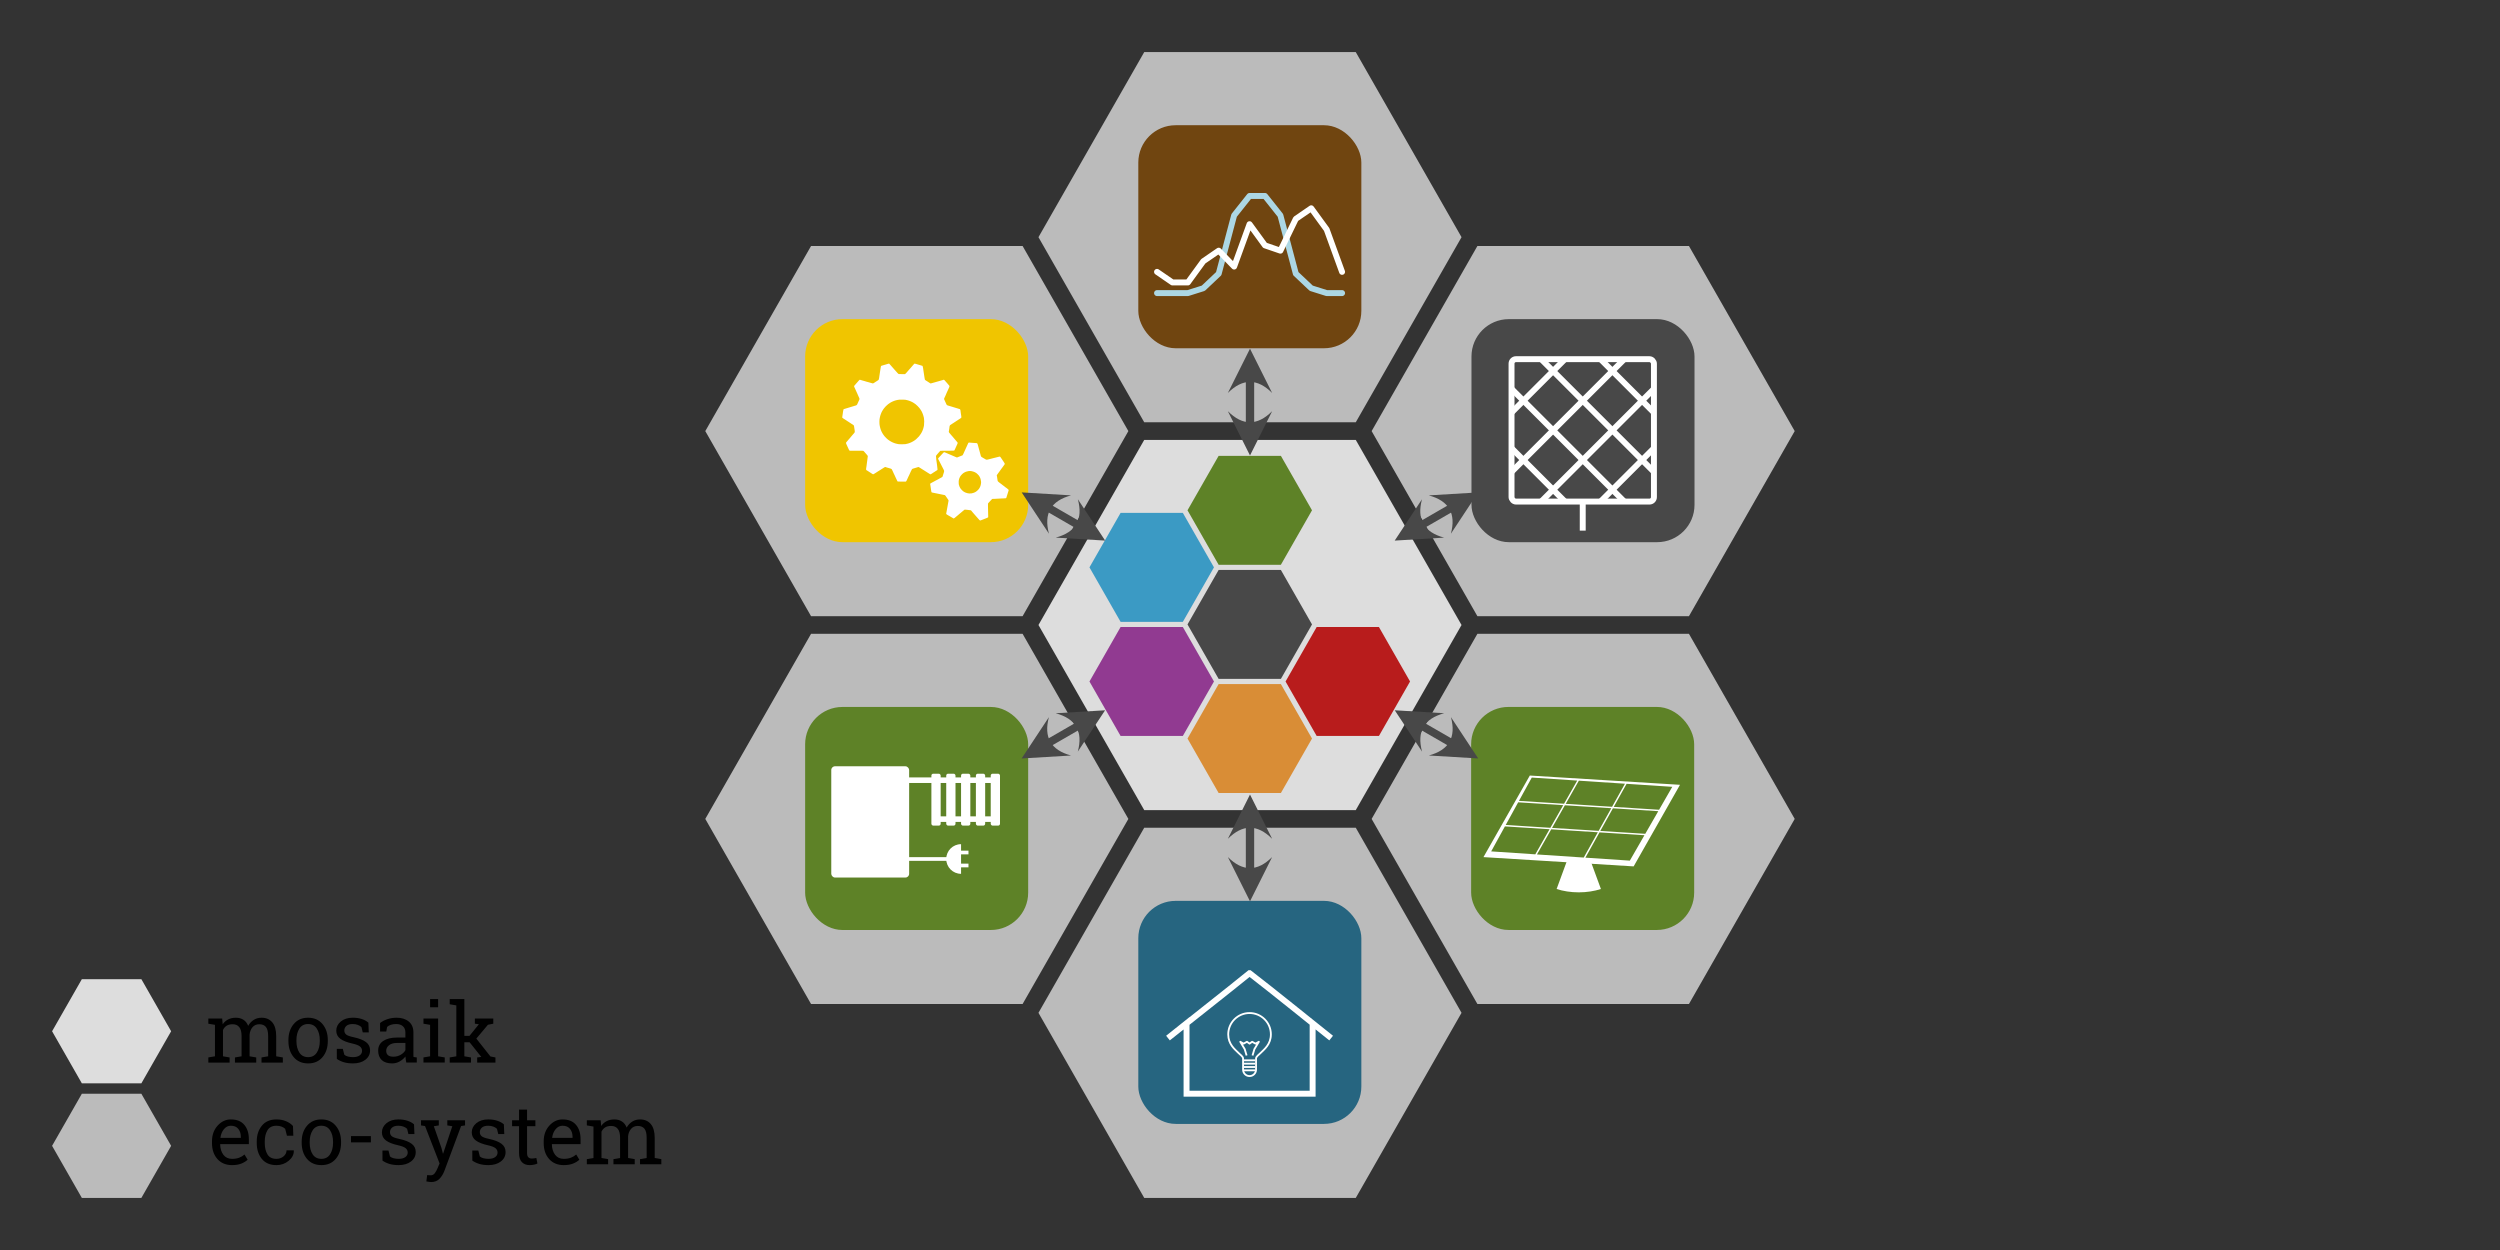 <?xml version="1.0" encoding="UTF-8" standalone="no"?>
<!-- Created with Inkscape (http://www.inkscape.org/) -->

<svg
   xmlns:dc="http://purl.org/dc/elements/1.1/"
   xmlns:cc="http://creativecommons.org/ns#"
   xmlns:rdf="http://www.w3.org/1999/02/22-rdf-syntax-ns#"
   xmlns:svg="http://www.w3.org/2000/svg"
   xmlns="http://www.w3.org/2000/svg"
   version="1.1"
   width="1200"
   height="600"
   id="svg3175">
  <rect width="100%" height="100%" fill="#333333" stroke="none"/>
  <defs
     id="defs3177">
    <linearGradient
       id="linearGradient3768">
      <stop
         id="stop3770"
         style="stop-color:#4f910f;stop-opacity:1"
         offset="0" />
      <stop
         id="stop3772"
         style="stop-color:#366608;stop-opacity:1"
         offset="1" />
    </linearGradient>
    <linearGradient
       id="linearGradient3768-9">
      <stop
         id="stop3770-1"
         style="stop-color:#ffd201;stop-opacity:1"
         offset="0" />
      <stop
         id="stop3772-6"
         style="stop-color:#c8a500;stop-opacity:1"
         offset="1" />
    </linearGradient>
    <linearGradient
       id="linearGradient3768-1">
      <stop
         id="stop3770-3"
         style="stop-color:#646464;stop-opacity:1"
         offset="0" />
      <stop
         id="stop3772-8"
         style="stop-color:#464646;stop-opacity:1"
         offset="1" />
    </linearGradient>
    <linearGradient
       id="linearGradient3768-6">
      <stop
         id="stop3770-10"
         style="stop-color:#0f7391;stop-opacity:1"
         offset="0" />
      <stop
         id="stop3772-9"
         style="stop-color:#085166;stop-opacity:1"
         offset="1" />
    </linearGradient>
    <linearGradient
       id="linearGradient3768-98">
      <stop
         id="stop3770-13"
         style="stop-color:#723e00;stop-opacity:1"
         offset="0" />
      <stop
         id="stop3772-68"
         style="stop-color:#402300;stop-opacity:1"
         offset="1" />
    </linearGradient>
    <linearGradient
       id="linearGradient3768-3">
      <stop
         id="stop3770-2"
         style="stop-color:#4f910f;stop-opacity:1"
         offset="0" />
      <stop
         id="stop3772-5"
         style="stop-color:#366608;stop-opacity:1"
         offset="1" />
    </linearGradient>
  </defs>
  <g
     transform="translate(75,-277.362)"
     id="layer1">
    <path
       d="m -35.714,747.363 -14.286,25 14.286,25 28.571,0 14.286,-25 -14.286,-25 z"
       id="path4005-84-8"
       style="fill:#dddddd;fill-opacity:1;stroke:none" />
    <path
       d="M -35.714,802.363 -50,827.362 l 14.286,25 28.571,0 L 7.143,827.362 -7.143,802.363 z"
       id="path4005-8-0-7"
       style="fill:#bbbbbb;fill-opacity:1;stroke:none" />
    <g
       id="text4036"
       style="font-size:40px;font-style:normal;font-variant:normal;font-weight:normal;font-stretch:normal;text-align:start;line-height:125%;letter-spacing:0px;word-spacing:0px;writing-mode:lr-tb;text-anchor:start;fill:#000000;fill-opacity:1;stroke:none;font-family:Roboto Slab;-inkscape-font-specification:Roboto Slab">
      <path
         d="m 25,784.931 3.184,-0.547 0,-15.098 L 25,768.739 l 0,-2.48 6.641,0 0.254,2.754 c 0.677,-1.003 1.549,-1.777 2.617,-2.324 1.068,-0.547 2.305,-0.82 3.711,-0.82 1.406,2e-5 2.611,0.326 3.613,0.977 1.016,0.651 1.777,1.628 2.285,2.93 0.664,-1.198 1.543,-2.148 2.637,-2.852 1.094,-0.703 2.37,-1.055 3.828,-1.055 2.161,2e-5 3.867,0.742 5.117,2.227 1.25,1.471 1.875,3.691 1.875,6.66 l 0,9.629 3.184,0.547 0,2.461 -10.234,0 0,-2.461 3.184,-0.547 0,-9.668 c -2.9e-5,-2.083 -0.358,-3.555 -1.074,-4.414 -0.716,-0.872 -1.777,-1.309 -3.184,-1.309 -1.341,2e-5 -2.422,0.475 -3.242,1.426 -0.807,0.938 -1.276,2.122 -1.406,3.555 l 0,10.41 3.184,0.547 0,2.461 -10.215,0 0,-2.461 3.184,-0.547 0,-9.668 c -1.7e-5,-1.979 -0.371,-3.424 -1.113,-4.336 -0.729,-0.924 -1.79,-1.387 -3.184,-1.387 -1.172,2e-5 -2.135,0.241 -2.891,0.723 -0.755,0.482 -1.335,1.159 -1.738,2.031 l 0,12.637 3.184,0.547 0,2.461 -10.215,0 0,-2.461"
         id="path5688" />
      <path
         d="m 63.438,776.63 c -2e-6,-3.125 0.846,-5.697 2.539,-7.715 1.693,-2.031 3.991,-3.047 6.895,-3.047 2.917,2e-5 5.221,1.009 6.914,3.027 1.706,2.018 2.559,4.596 2.559,7.734 l 0,0.43 c -2.1e-5,3.151 -0.846,5.729 -2.539,7.734 -1.693,2.005 -3.991,3.008 -6.895,3.008 -2.93,0 -5.241,-1.003 -6.934,-3.008 -1.693,-2.018 -2.539,-4.596 -2.539,-7.734 l 0,-0.43 m 3.848,0.43 c -5e-6,2.24 0.469,4.089 1.406,5.547 0.951,1.458 2.357,2.188 4.219,2.188 1.823,0 3.21,-0.729 4.16,-2.188 0.951,-1.458 1.426,-3.307 1.426,-5.547 l 0,-0.43 c -1.7e-5,-2.214 -0.475,-4.056 -1.426,-5.527 -0.951,-1.471 -2.35,-2.207 -4.199,-2.207 -1.849,2e-5 -3.242,0.736 -4.18,2.207 -0.938,1.471 -1.406,3.314 -1.406,5.527 l 0,0.43"
         id="path5690" />
      <path
         d="m 102.012,772.9 -2.891,0 -0.625,-2.539 c -0.469,-0.443 -1.061,-0.794 -1.777,-1.055 -0.703,-0.273 -1.504,-0.41 -2.402,-0.41 -1.367,2e-5 -2.383,0.299 -3.047,0.898 -0.664,0.599 -0.996,1.322 -0.996,2.168 -6e-6,0.833 0.293,1.491 0.879,1.973 0.586,0.482 1.777,0.911 3.574,1.289 2.669,0.573 4.655,1.354 5.957,2.344 1.302,0.977 1.953,2.292 1.953,3.945 -2e-5,1.875 -0.762,3.392 -2.285,4.551 -1.51,1.159 -3.49,1.738 -5.937,1.738 -1.602,0 -3.04,-0.182 -4.316,-0.547 -1.276,-0.378 -2.415,-0.918 -3.418,-1.621 l -0.02,-4.824 2.891,0 0.723,2.832 c 0.443,0.404 1.042,0.697 1.797,0.879 0.768,0.182 1.549,0.273 2.344,0.273 1.367,0 2.435,-0.273 3.203,-0.82 0.781,-0.56 1.172,-1.289 1.172,-2.188 -1.4e-5,-0.846 -0.326,-1.543 -0.977,-2.09 -0.638,-0.547 -1.855,-1.022 -3.652,-1.426 -2.565,-0.56 -4.499,-1.322 -5.801,-2.285 -1.302,-0.964 -1.953,-2.266 -1.953,-3.906 -2e-6,-1.719 0.729,-3.184 2.188,-4.395 1.471,-1.211 3.379,-1.816 5.723,-1.816 1.602,2e-5 3.04,0.208 4.316,0.625 1.276,0.417 2.337,0.996 3.184,1.738 l 0.195,4.668"
         id="path5692" />
      <path
         d="m 120.02,787.392 c -0.117,-0.573 -0.208,-1.087 -0.273,-1.543 -0.065,-0.456 -0.111,-0.911 -0.137,-1.367 -0.742,0.951 -1.673,1.745 -2.793,2.383 -1.107,0.625 -2.292,0.938 -3.555,0.938 -2.201,0 -3.874,-0.534 -5.02,-1.602 -1.146,-1.081 -1.719,-2.598 -1.719,-4.551 0,-2.005 0.807,-3.548 2.422,-4.629 1.628,-1.094 3.854,-1.641 6.68,-1.641 l 3.965,0 0,-2.461 c -10e-6,-1.237 -0.391,-2.214 -1.172,-2.93 -0.781,-0.729 -1.869,-1.094 -3.262,-1.094 -0.964,2e-5 -1.816,0.124 -2.559,0.371 -0.729,0.247 -1.322,0.586 -1.777,1.016 l -0.41,2.227 -2.969,0 0,-4.102 c 0.964,-0.768 2.129,-1.38 3.496,-1.836 1.367,-0.469 2.852,-0.703 4.453,-0.703 2.396,2e-5 4.336,0.612 5.82,1.836 1.484,1.224 2.227,2.975 2.227,5.254 l 0,10.176 c -2e-5,0.273 -2e-5,0.54 0,0.801 0.013,0.26 0.033,0.521 0.059,0.781 l 1.562,0.215 0,2.461 -5.039,0 m -6.191,-2.812 c 1.276,10e-6 2.441,-0.306 3.496,-0.918 1.055,-0.612 1.81,-1.348 2.266,-2.207 l 0,-3.477 -4.102,0 c -1.576,10e-6 -2.826,0.365 -3.75,1.094 -0.911,0.729 -1.367,1.615 -1.367,2.656 0,0.924 0.286,1.634 0.859,2.129 0.573,0.482 1.439,0.723 2.598,0.723"
         id="path5694" />
      <path
         d="m 128.262,784.931 3.184,-0.547 0,-15.098 -3.184,-0.547 0,-2.48 7.031,0 0,18.125 3.184,0.547 0,2.461 -10.215,0 0,-2.461 m 7.031,-24.082 -3.848,0 0,-3.926 3.848,0 0,3.926"
         id="path5696" />
      <path
         d="m 140.859,759.404 0,-2.48 7.031,0 0,17.656 2.461,0 4.512,-5.586 -1.934,-0.254 0,-2.48 8.848,0 0,2.48 -2.578,0.508 -5.566,6.641 6.777,8.574 2.402,0.469 0,2.461 -8.77,0 0,-2.461 1.973,-0.254 -5.605,-7.031 -2.52,0 0,6.738 3.184,0.547 0,2.461 -10.215,0 0,-2.461 3.184,-0.547 0,-24.434 -3.184,-0.547"
         id="path5698" />
    </g>
    <g
       id="text4040"
       style="font-size:40px;font-style:normal;font-variant:normal;font-weight:normal;font-stretch:normal;text-align:start;line-height:125%;letter-spacing:0px;word-spacing:0px;writing-mode:lr-tb;text-anchor:start;fill:#000000;fill-opacity:1;stroke:none;font-family:Roboto Slab;-inkscape-font-specification:Roboto Slab">
      <path
         d="m 36.387,836.62 c -2.943,0 -5.286,-0.977 -7.031,-2.93 -1.732,-1.966 -2.598,-4.512 -2.598,-7.637 l 0,-0.859 c -1e-6,-3.008 0.892,-5.508 2.676,-7.5 1.797,-2.005 3.919,-3.008 6.367,-3.008 2.839,3e-5 4.987,0.859 6.445,2.578 1.471,1.719 2.207,4.01 2.207,6.875 l 0,2.402 -13.711,0 -0.059,0.098 c 0.039,2.031 0.553,3.704 1.543,5.02 0.99,1.302 2.376,1.953 4.16,1.953 1.302,0 2.441,-0.182 3.418,-0.547 0.99,-0.378 1.842,-0.892 2.559,-1.543 l 1.504,2.5 c -0.755,0.729 -1.758,1.348 -3.008,1.855 -1.237,0.495 -2.728,0.742 -4.473,0.742 m -0.586,-18.906 c -1.289,2e-5 -2.389,0.547 -3.301,1.641 -0.911,1.081 -1.471,2.441 -1.68,4.082 l 0.039,0.098 9.746,0 0,-0.508 c -1.6e-5,-1.51 -0.404,-2.773 -1.211,-3.789 -0.807,-1.016 -2.005,-1.523 -3.594,-1.523"
         id="path5667" />
      <path
         d="m 57.715,833.612 c 1.276,0 2.396,-0.391 3.359,-1.172 0.977,-0.794 1.465,-1.764 1.465,-2.91 l 3.457,0 0.039,0.117 c 0.065,1.823 -0.749,3.444 -2.441,4.863 -1.68,1.406 -3.639,2.109 -5.879,2.109 -3.073,0 -5.423,-1.003 -7.051,-3.008 -1.615,-2.005 -2.422,-4.525 -2.422,-7.559 l 0,-0.82 c -10e-7,-3.008 0.814,-5.514 2.441,-7.52 1.628,-2.018 3.971,-3.027 7.031,-3.027 1.693,3e-5 3.21,0.28 4.551,0.84 1.354,0.56 2.474,1.328 3.359,2.305 l 0.176,4.688 -3.066,0 -0.84,-3.32 c -0.456,-0.443 -1.042,-0.801 -1.758,-1.074 -0.716,-0.273 -1.523,-0.41 -2.422,-0.41 -2.018,2e-5 -3.464,0.729 -4.336,2.188 -0.859,1.445 -1.289,3.223 -1.289,5.332 l 0,0.82 c -6e-6,2.161 0.43,3.965 1.289,5.41 0.859,1.432 2.305,2.148 4.336,2.148"
         id="path5669" />
      <path
         d="m 69.805,825.448 c -10e-7,-3.125 0.846,-5.697 2.539,-7.715 1.693,-2.031 3.991,-3.047 6.895,-3.047 2.917,3e-5 5.221,1.009 6.914,3.027 1.706,2.018 2.559,4.596 2.559,7.734 l 0,0.43 c -2e-5,3.151 -0.846,5.729 -2.539,7.734 -1.693,2.005 -3.991,3.008 -6.895,3.008 -2.93,0 -5.241,-1.003 -6.934,-3.008 -1.693,-2.018 -2.539,-4.596 -2.539,-7.734 l 0,-0.43 m 3.848,0.43 c -6e-6,2.24 0.469,4.089 1.406,5.547 0.951,1.458 2.357,2.188 4.219,2.188 1.823,0 3.21,-0.729 4.16,-2.188 0.951,-1.458 1.426,-3.307 1.426,-5.547 l 0,-0.43 c -1.7e-5,-2.214 -0.475,-4.056 -1.426,-5.527 -0.951,-1.471 -2.35,-2.207 -4.199,-2.207 -1.849,2e-5 -3.242,0.736 -4.18,2.207 -0.938,1.471 -1.406,3.314 -1.406,5.527 l 0,0.43"
         id="path5671" />
      <path
         d="m 103.027,825.702 -9.551,0 0,-3.008 9.551,0 0,3.008"
         id="path5673" />
      <path
         d="m 123.926,821.718 -2.891,0 -0.625,-2.539 c -0.469,-0.443 -1.061,-0.794 -1.777,-1.055 -0.703,-0.273 -1.504,-0.41 -2.402,-0.41 -1.367,2e-5 -2.383,0.299 -3.047,0.898 -0.664,0.599 -0.996,1.322 -0.996,2.168 -1e-5,0.833 0.293,1.491 0.879,1.973 0.586,0.482 1.777,0.911 3.574,1.289 2.669,0.573 4.655,1.354 5.957,2.344 1.302,0.977 1.953,2.292 1.953,3.945 -2e-5,1.875 -0.762,3.392 -2.285,4.551 -1.51,1.159 -3.49,1.738 -5.938,1.738 -1.602,0 -3.04,-0.182 -4.316,-0.547 -1.276,-0.378 -2.415,-0.918 -3.418,-1.621 l -0.019,-4.824 2.891,0 0.723,2.832 c 0.443,0.404 1.042,0.697 1.797,0.879 0.768,0.182 1.549,0.273 2.344,0.273 1.367,0 2.435,-0.273 3.203,-0.82 0.781,-0.56 1.172,-1.289 1.172,-2.188 -2e-5,-0.846 -0.326,-1.543 -0.977,-2.09 -0.638,-0.547 -1.855,-1.022 -3.652,-1.426 -2.565,-0.56 -4.499,-1.322 -5.801,-2.285 -1.302,-0.964 -1.953,-2.266 -1.953,-3.906 0,-1.719 0.729,-3.184 2.188,-4.395 1.471,-1.211 3.379,-1.816 5.723,-1.816 1.602,3e-5 3.04,0.208 4.316,0.625 1.276,0.417 2.337,0.996 3.184,1.738 l 0.195,4.668"
         id="path5675" />
      <path
         d="m 148.223,817.558 -1.895,0.293 -8.047,21.602 c -0.534,1.419 -1.302,2.656 -2.305,3.711 -1.003,1.055 -2.35,1.582 -4.043,1.582 -0.299,-10e-6 -0.69,-0.039 -1.172,-0.117 -0.482,-0.065 -0.853,-0.13 -1.113,-0.195 l 0.391,-3.027 c -0.078,-0.013 0.15,0 0.684,0.039 0.547,0.039 0.892,0.059 1.035,0.059 0.82,0 1.484,-0.358 1.992,-1.074 0.508,-0.703 0.951,-1.517 1.328,-2.441 l 0.918,-2.188 -6.973,-17.93 -1.934,-0.312 0,-2.48 8.535,0 0,2.48 -2.383,0.391 3.652,10.43 0.703,2.695 0.117,0 4.395,-13.125 -2.402,-0.391 0,-2.48 8.516,0 0,2.48"
         id="path5677" />
      <path
         d="m 167.051,821.718 -2.891,0 -0.625,-2.539 c -0.469,-0.443 -1.061,-0.794 -1.777,-1.055 -0.703,-0.273 -1.504,-0.41 -2.402,-0.41 -1.367,2e-5 -2.383,0.299 -3.047,0.898 -0.664,0.599 -0.996,1.322 -0.996,2.168 -1e-5,0.833 0.293,1.491 0.879,1.973 0.586,0.482 1.777,0.911 3.574,1.289 2.669,0.573 4.655,1.354 5.957,2.344 1.302,0.977 1.953,2.292 1.953,3.945 -2e-5,1.875 -0.762,3.392 -2.285,4.551 -1.51,1.159 -3.49,1.738 -5.938,1.738 -1.602,0 -3.04,-0.182 -4.316,-0.547 -1.276,-0.378 -2.415,-0.918 -3.418,-1.621 l -0.019,-4.824 2.891,0 0.723,2.832 c 0.443,0.404 1.042,0.697 1.797,0.879 0.768,0.182 1.549,0.273 2.344,0.273 1.367,0 2.435,-0.273 3.203,-0.82 0.781,-0.56 1.172,-1.289 1.172,-2.188 -1e-5,-0.846 -0.326,-1.543 -0.977,-2.09 -0.638,-0.547 -1.855,-1.022 -3.652,-1.426 -2.565,-0.56 -4.499,-1.322 -5.801,-2.285 -1.302,-0.964 -1.953,-2.266 -1.953,-3.906 0,-1.719 0.729,-3.184 2.188,-4.395 1.471,-1.211 3.379,-1.816 5.723,-1.816 1.602,3e-5 3.04,0.208 4.316,0.625 1.276,0.417 2.337,0.996 3.184,1.738 l 0.195,4.668"
         id="path5679" />
      <path
         d="m 177.988,809.98 0,5.098 4.004,0 0,2.852 -4.004,0 0,12.832 c -1e-5,0.99 0.202,1.686 0.605,2.09 0.417,0.404 0.964,0.605 1.641,0.605 0.339,0 0.716,-0.026 1.133,-0.078 0.43,-0.065 0.788,-0.13 1.074,-0.195 l 0.527,2.637 c -0.365,0.234 -0.898,0.423 -1.602,0.566 -0.703,0.156 -1.406,0.234 -2.109,0.234 -1.563,0 -2.806,-0.469 -3.73,-1.406 -0.924,-0.951 -1.387,-2.435 -1.387,-4.453 l 0,-12.832 -3.34,0 0,-2.852 3.34,0 0,-5.098 3.848,0"
         id="path5681" />
      <path
         d="m 195.605,836.62 c -2.943,0 -5.286,-0.977 -7.031,-2.93 -1.732,-1.966 -2.598,-4.512 -2.598,-7.637 l 0,-0.859 c 0,-3.008 0.892,-5.508 2.676,-7.5 1.797,-2.005 3.919,-3.008 6.367,-3.008 2.839,3e-5 4.987,0.859 6.445,2.578 1.471,1.719 2.207,4.01 2.207,6.875 l 0,2.402 -13.711,0 -0.059,0.098 c 0.039,2.031 0.553,3.704 1.543,5.02 0.99,1.302 2.376,1.953 4.16,1.953 1.302,0 2.441,-0.182 3.418,-0.547 0.99,-0.378 1.842,-0.892 2.559,-1.543 l 1.504,2.5 c -0.755,0.729 -1.758,1.348 -3.008,1.855 -1.237,0.495 -2.728,0.742 -4.473,0.742 m -0.586,-18.906 c -1.289,2e-5 -2.389,0.547 -3.301,1.641 -0.911,1.081 -1.471,2.441 -1.68,4.082 l 0.039,0.098 9.746,0 0,-0.508 c -2e-5,-1.51 -0.404,-2.773 -1.211,-3.789 -0.807,-1.016 -2.005,-1.523 -3.594,-1.523"
         id="path5683" />
      <path
         d="m 206.68,833.749 3.184,-0.547 0,-15.098 -3.184,-0.547 0,-2.48 6.641,0 0.254,2.754 c 0.677,-1.003 1.549,-1.777 2.617,-2.324 1.068,-0.547 2.305,-0.82 3.711,-0.82 1.406,3e-5 2.611,0.326 3.613,0.977 1.016,0.651 1.777,1.628 2.285,2.93 0.664,-1.198 1.543,-2.148 2.637,-2.852 1.094,-0.703 2.37,-1.055 3.828,-1.055 2.161,3e-5 3.867,0.742 5.117,2.227 1.25,1.471 1.875,3.691 1.875,6.66 l 0,9.629 3.184,0.547 0,2.461 -10.234,0 0,-2.461 3.184,-0.547 0,-9.668 c -2e-5,-2.083 -0.358,-3.555 -1.074,-4.414 -0.716,-0.872 -1.777,-1.309 -3.184,-1.309 -1.341,2e-5 -2.422,0.475 -3.242,1.426 -0.807,0.938 -1.276,2.122 -1.406,3.555 l 0,10.41 3.184,0.547 0,2.461 -10.215,0 0,-2.461 3.184,-0.547 0,-9.668 c -2e-5,-1.979 -0.371,-3.424 -1.113,-4.336 -0.729,-0.924 -1.79,-1.387 -3.184,-1.387 -1.172,2e-5 -2.135,0.241 -2.891,0.723 -0.755,0.482 -1.335,1.159 -1.738,2.031 l 0,12.637 3.184,0.547 0,2.461 -10.215,0 0,-2.461"
         id="path5685" />
    </g>
    <g
       id="g5561">
      <path
         d="m 634.154,581.593 -50.769,88.846 50.769,88.846 101.538,0 50.769,-88.846 -50.769,-88.846 z"
         id="path4005-8"
         style="fill:#bbbbbb;fill-opacity:1;stroke:none" />
      <path
         d="m 634.154,395.439 -50.769,88.846 50.769,88.846 101.538,0 50.769,-88.846 -50.769,-88.846 z"
         id="path4005-8-1-1"
         style="fill:#bbbbbb;fill-opacity:1;stroke:none" />
      <path
         d="m 474.231,488.516 -50.769,88.846 50.769,88.846 101.538,0 50.769,-88.846 -50.769,-88.846 z"
         id="path4005-84"
         style="fill:#dddddd;fill-opacity:1;stroke:none" />
      <path
         d="m 474.231,302.362 -50.769,88.846 50.769,88.846 101.538,0 50.769,-88.846 -50.769,-88.846 z"
         id="path4005-3"
         style="fill:#bbbbbb;fill-opacity:1;stroke:none" />
      <path
         d="m 314.308,395.439 -50.769,88.846 50.769,88.846 101.538,0 50.769,-88.846 -50.769,-88.846 z"
         id="path4005-4"
         style="fill:#bbbbbb;fill-opacity:1;stroke:none" />
      <path
         d="m 474.231,674.67 -50.769,88.846 50.769,88.846 101.538,0 50.769,-88.846 -50.769,-88.846 z"
         id="path4005-8-0"
         style="fill:#bbbbbb;fill-opacity:1;stroke:none" />
      <path
         d="m 314.308,581.593 -50.769,88.846 50.769,88.846 101.538,0 50.769,-88.846 -50.769,-88.846 z"
         id="path4005-8-1"
         style="fill:#bbbbbb;fill-opacity:1;stroke:none" />
      <g
         transform="matrix(0.498,0,0,0.498,373.243,221.088)"
         id="g3193-9">
        <path
           d="m 369,717.362 -30,52.5 30,52.5 60,0 30,-52.5 -30,-52.5 z"
           id="path4005-8-7"
           style="fill:#b81c1c;fill-opacity:1;stroke:none" />
        <path
           d="m 274.5,662.362 -30,52.5 30,52.5 60,0 30,-52.5 -30,-52.5 z"
           id="path4005-84-9"
           style="fill:#484848;fill-opacity:1;stroke:none" />
        <path
           d="m 274.5,552.362 -30,52.5 30,52.5 60,0 30,-52.5 -30,-52.5 z"
           id="path4005-3-0"
           style="fill:#5e8227;fill-opacity:1;stroke:none" />
        <path
           d="m 180,607.362 -30,52.5 30,52.5 60,0 30,-52.5 -30,-52.5 z"
           id="path4005-4-1"
           style="fill:#3b9ac4;fill-opacity:1;stroke:none" />
        <path
           d="m 274.5,772.362 -30,52.5 30,52.5 60,0 30,-52.5 -30,-52.5 z"
           id="path4005-8-0-9"
           style="fill:#d98d36;fill-opacity:1;stroke:none" />
        <path
           d="m 180,717.362 -30,52.5 30,52.5 60,0 30,-52.5 -30,-52.5 z"
           id="path4005-8-1-2"
           style="fill:#913a91;fill-opacity:1;stroke:none" />
      </g>
      <g
         transform="matrix(0.178,0,0,0.178,311.549,536.18)"
         id="layer1-1">
        <rect
           width="596.457"
           height="596.457"
           rx="98.228"
           ry="98.228"
           x="2.022"
           y="454.862"
           id="rect2998"
           style="fill:#5e8227;fill-opacity:1;stroke:#5e8227;stroke-width:5;stroke-linecap:butt;stroke-linejoin:miter;stroke-miterlimit:4;stroke-opacity:1;stroke-dasharray:none;stroke-dashoffset:0" />
        <g
           transform="translate(-345,5)"
           id="g3903-0" />
        <rect
           width="210"
           height="300"
           ry="10"
           x="70"
           y="612.362"
           id="rect2991"
           style="fill:#ffffff;fill-opacity:1;stroke:none" />
        <path
           d="m 420,822.362 c -22.091,0 -40,17.909 -40,40 0,22.091 17.909,40 40,40 l 0,-80 z"
           id="path3761"
           style="fill:#ffffff;fill-opacity:1;stroke:none" />
        <rect
           width="25"
           height="140"
           ry="5"
           x="500"
           y="632.362"
           id="rect2991-6"
           style="fill:#ffffff;fill-opacity:1;stroke:none" />
        <rect
           width="25"
           height="140"
           ry="5"
           x="460"
           y="632.362"
           id="rect2991-6-4"
           style="fill:#ffffff;fill-opacity:1;stroke:none" />
        <rect
           width="25"
           height="140"
           ry="5"
           x="420"
           y="632.362"
           id="rect2991-6-47"
           style="fill:#ffffff;fill-opacity:1;stroke:none" />
        <rect
           width="25"
           height="140"
           ry="5"
           x="380"
           y="632.362"
           id="rect2991-6-6"
           style="fill:#ffffff;fill-opacity:1;stroke:none" />
        <rect
           width="25"
           height="140"
           ry="5"
           x="340"
           y="632.362"
           id="rect2991-6-9"
           style="fill:#ffffff;fill-opacity:1;stroke:none" />
        <rect
           width="240"
           height="15"
           x="275"
           y="642.362"
           id="rect2991-6-9-4"
           style="fill:#ffffff;fill-opacity:1;stroke:none" />
        <rect
           width="165"
           height="15"
           x="350"
           y="747.362"
           id="rect2991-6-9-4-8"
           style="fill:#ffffff;fill-opacity:1;stroke:none" />
        <rect
           width="110"
           height="10"
           x="275"
           y="857.362"
           id="rect2991-6-9-4-8-1"
           style="fill:#ffffff;fill-opacity:1;stroke:none" />
        <g
           transform="translate(0,-2.5)"
           id="g4015">
          <rect
             width="25"
             height="10"
             x="415"
             y="842.362"
             id="rect2991-6-9-4-8-1-5"
             style="fill:#ffffff;fill-opacity:1;stroke:none" />
          <rect
             width="25"
             height="10"
             x="415"
             y="877.362"
             id="rect2991-6-9-4-8-1-5-2"
             style="fill:#ffffff;fill-opacity:1;stroke:none" />
        </g>
      </g>
      <g
         transform="matrix(0.178,0,0,0.178,311.464,350.026)"
         id="layer1-18">
        <rect
           width="596.457"
           height="596.457"
           rx="98.228"
           ry="98.228"
           x="2.5"
           y="454.862"
           id="rect2998-5"
           style="fill:#f0c500;fill-opacity:1;stroke:#f0c600;stroke-width:5;stroke-linecap:butt;stroke-linejoin:miter;stroke-miterlimit:4;stroke-opacity:1;stroke-dasharray:none;stroke-dashoffset:0" />
        <g
           transform="translate(-345,5)"
           id="g3903-0-6" />
        <g
           transform="matrix(0.898,0,0,0.898,70.728,444.729)"
           id="g2246">
          <path
             d="m 445.921,612.789 c -0.632,-0.329 -1.321,-0.861 -1.532,-1.183 -0.21,-0.321 -0.762,-0.979 -1.226,-1.463 -1.394,-1.453 -4.336,-4.761 -5.63,-6.33 -2.962,-3.594 -7.134,-8.35 -11.079,-12.63 -1.026,-1.113 -1.974,-2.22 -2.107,-2.461 -0.133,-0.24 -1.111,-1.408 -2.172,-2.595 -1.062,-1.187 -2.057,-2.394 -2.211,-2.682 -0.154,-0.288 -0.531,-0.663 -0.837,-0.834 -0.542,-0.302 -1.208,-0.387 -7.182,-0.922 -1.581,-0.142 -3.239,-0.366 -3.683,-0.5 -0.444,-0.133 -2.469,-0.317 -4.5,-0.407 l -3.692,-0.165 -1.401,1.083 c -1.813,1.402 -3.262,2.602 -4.558,3.775 -2.042,1.848 -4.176,3.634 -6.793,5.683 -0.79,0.619 -2.069,1.669 -2.842,2.333 -0.773,0.664 -1.855,1.593 -2.405,2.064 -0.55,0.471 -1.394,1.197 -1.875,1.614 -0.919,0.796 -2.42,2.03 -5,4.114 -2.539,2.05 -4.08,3.35 -4.875,4.111 -0.412,0.395 -1.244,0.964 -1.848,1.264 l -1.098,0.546 -1.402,-0.677 c -0.771,-0.372 -1.628,-0.884 -1.905,-1.136 -0.277,-0.252 -1.064,-0.702 -1.75,-1 -0.686,-0.298 -1.53,-0.805 -1.875,-1.127 -0.346,-0.322 -1.118,-0.759 -1.716,-0.97 -0.598,-0.211 -1.472,-0.722 -1.943,-1.135 -0.471,-0.413 -0.997,-0.751 -1.171,-0.751 -0.174,0 -1.086,-0.506 -2.028,-1.125 -0.942,-0.619 -1.861,-1.125 -2.042,-1.125 -0.181,0 -0.714,-0.338 -1.185,-0.751 -0.471,-0.413 -1.321,-0.915 -1.89,-1.116 -0.569,-0.201 -1.651,-0.897 -2.403,-1.547 -1.617,-1.396 -1.661,-1.674 -0.75,-4.675 0.34,-1.12 0.792,-3.555 1.005,-5.411 0.213,-1.856 0.664,-4.331 1.002,-5.5 0.338,-1.169 0.788,-3.644 1,-5.5 0.212,-1.856 0.661,-4.341 0.998,-5.522 0.337,-1.181 0.787,-3.656 1,-5.5 0.213,-1.844 0.661,-4.309 0.995,-5.478 1.105,-3.862 1.119,-3.684 -0.484,-6.371 -0.781,-1.309 -1.506,-2.379 -1.612,-2.379 -0.106,0 -0.491,-0.548 -0.855,-1.218 -0.365,-0.67 -0.841,-1.366 -1.059,-1.547 -0.218,-0.181 -0.658,-0.842 -0.977,-1.47 -0.319,-0.627 -0.873,-1.413 -1.23,-1.747 -0.357,-0.333 -0.65,-0.743 -0.65,-0.911 0,-0.603 -2.856,-4.101 -3.659,-4.483 -0.447,-0.212 -2.124,-0.557 -3.727,-0.768 -1.603,-0.21 -3.794,-0.66 -4.867,-0.999 -1.074,-0.339 -3.267,-0.789 -4.875,-1 -1.608,-0.211 -3.813,-0.665 -4.902,-1.008 -1.088,-0.344 -3.28,-0.787 -4.871,-0.984 -1.591,-0.197 -3.808,-0.648 -4.927,-1.001 -1.119,-0.353 -3.347,-0.805 -4.951,-1.004 -3.188,-0.395 -5.861,-1.115 -6.721,-1.812 -0.444,-0.359 -0.59,-0.833 -0.752,-2.435 -0.25,-2.481 -0.426,-3.496 -1.015,-5.877 -0.257,-1.038 -0.646,-3.851 -0.863,-6.25 -0.227,-2.501 -0.657,-5.394 -1.007,-6.782 -0.336,-1.331 -0.611,-2.862 -0.611,-3.402 0,-0.902 0.115,-1.067 1.423,-2.045 0.782,-0.585 1.861,-1.219 2.398,-1.408 0.536,-0.189 1.299,-0.617 1.695,-0.949 0.396,-0.333 1.272,-0.789 1.948,-1.013 0.676,-0.224 1.426,-0.626 1.667,-0.892 0.241,-0.266 1.07,-0.72 1.842,-1.008 0.772,-0.288 1.63,-0.734 1.906,-0.992 0.276,-0.258 1.168,-0.763 1.981,-1.123 0.813,-0.36 1.747,-0.865 2.076,-1.124 0.328,-0.258 1.012,-0.604 1.519,-0.769 0.507,-0.164 1.249,-0.536 1.649,-0.827 0.735,-0.534 2.818,-1.648 6.027,-3.225 0.965,-0.474 1.902,-1.04 2.082,-1.256 0.18,-0.217 0.884,-0.579 1.565,-0.805 0.681,-0.226 1.554,-0.677 1.941,-1.002 0.386,-0.325 1.311,-0.821 2.055,-1.102 0.744,-0.281 1.87,-0.99 2.502,-1.575 1.014,-0.938 1.182,-1.247 1.422,-2.608 0.15,-0.849 0.564,-2.161 0.92,-2.915 0.357,-0.754 0.812,-2.224 1.011,-3.267 0.2,-1.043 0.63,-2.431 0.957,-3.084 0.668,-1.335 1.414,-4.397 1.414,-5.803 0,-1.334 -0.6,-3.141 -1.386,-4.171 -0.373,-0.489 -0.827,-1.385 -1.01,-1.99 -0.182,-0.606 -0.609,-1.466 -0.949,-1.912 -0.34,-0.446 -0.855,-1.447 -1.146,-2.226 -0.291,-0.778 -0.689,-1.548 -0.885,-1.71 -0.196,-0.163 -0.588,-0.915 -0.871,-1.671 -0.283,-0.757 -0.784,-1.731 -1.114,-2.165 -0.329,-0.434 -0.827,-1.392 -1.106,-2.129 -0.279,-0.737 -0.684,-1.535 -0.899,-1.773 -0.215,-0.238 -0.66,-1.118 -0.989,-1.956 -0.328,-0.838 -0.878,-1.896 -1.222,-2.352 -0.344,-0.456 -0.742,-1.259 -0.885,-1.785 -0.143,-0.526 -0.545,-1.331 -0.894,-1.789 -0.349,-0.457 -0.866,-1.451 -1.149,-2.208 -0.283,-0.757 -0.675,-1.509 -0.871,-1.671 -0.196,-0.163 -0.592,-0.927 -0.881,-1.698 -0.289,-0.771 -0.855,-1.852 -1.259,-2.401 -1.162,-1.581 -1.021,-2.225 0.94,-4.276 0.92,-0.963 2.741,-2.931 4.047,-4.375 1.306,-1.444 3.281,-3.585 4.389,-4.757 1.108,-1.173 3.137,-3.338 4.508,-4.812 1.987,-2.135 2.67,-2.712 3.365,-2.843 1.129,-0.212 2.688,0.215 4.131,1.13 0.632,0.401 1.568,0.807 2.08,0.901 0.512,0.095 1.513,0.504 2.225,0.91 0.712,0.406 1.882,0.912 2.599,1.125 0.717,0.213 1.727,0.667 2.244,1.009 0.517,0.342 1.582,0.79 2.367,0.995 0.785,0.205 1.852,0.654 2.372,0.998 0.52,0.344 1.532,0.78 2.248,0.969 0.717,0.189 1.715,0.617 2.219,0.95 0.504,0.333 1.573,0.797 2.377,1.031 0.803,0.234 1.887,0.707 2.409,1.052 0.521,0.345 1.59,0.795 2.375,1 0.785,0.205 1.84,0.646 2.345,0.98 0.505,0.334 1.497,0.779 2.206,0.99 0.708,0.21 1.942,0.726 2.741,1.147 1.658,0.872 2.375,0.843 3.886,-0.157 0.517,-0.342 1.531,-0.744 2.254,-0.894 0.723,-0.15 1.892,-0.592 2.598,-0.983 0.706,-0.391 1.999,-0.894 2.875,-1.118 0.876,-0.223 2.009,-0.678 2.519,-1.011 0.51,-0.333 1.466,-0.723 2.125,-0.867 0.659,-0.144 1.39,-0.321 1.625,-0.392 0.602,-0.182 2.64,-3.333 3.061,-4.732 0.194,-0.643 0.634,-1.595 0.979,-2.117 0.345,-0.521 0.805,-1.561 1.023,-2.31 0.218,-0.75 0.672,-1.737 1.009,-2.194 0.337,-0.457 0.791,-1.444 1.009,-2.194 0.218,-0.75 0.668,-1.774 1,-2.276 0.332,-0.502 0.768,-1.456 0.968,-2.121 0.2,-0.665 0.646,-1.635 0.991,-2.156 0.345,-0.521 0.805,-1.561 1.023,-2.31 0.218,-0.75 0.672,-1.737 1.009,-2.194 0.337,-0.457 0.781,-1.403 0.986,-2.103 0.205,-0.7 0.649,-1.675 0.987,-2.168 0.338,-0.493 0.794,-1.515 1.014,-2.272 0.22,-0.757 0.676,-1.75 1.013,-2.207 0.337,-0.457 0.794,-1.46 1.016,-2.228 0.43,-1.491 1.002,-2.26 2.26,-3.038 0.714,-0.441 0.873,-0.453 1.771,-0.137 0.652,0.23 3.821,0.487 9.345,0.758 4.597,0.226 9.12,0.519 10.051,0.652 0.931,0.133 2.134,0.242 2.675,0.242 0.816,0 1.086,0.138 1.596,0.812 0.954,1.264 1.914,3.806 2.323,6.148 0.205,1.174 0.639,2.768 0.966,3.543 0.326,0.775 0.77,2.431 0.987,3.681 0.217,1.25 0.682,2.902 1.035,3.671 0.352,0.769 0.799,2.382 0.992,3.584 0.194,1.202 0.627,2.804 0.964,3.56 0.337,0.756 0.793,2.423 1.014,3.704 0.221,1.281 0.677,2.951 1.013,3.71 0.336,0.759 0.789,2.411 1.008,3.671 0.662,3.815 1.664,5.1 5.584,7.165 0.653,0.344 1.572,0.92 2.044,1.282 0.471,0.361 1.265,0.787 1.764,0.947 0.499,0.16 1.098,0.501 1.33,0.758 0.233,0.257 1.006,0.715 1.718,1.016 0.712,0.302 1.578,0.814 1.923,1.138 0.774,0.726 2.506,1.359 3.715,1.358 1.536,-0.001 5.259,-0.745 6.987,-1.396 0.904,-0.34 2.718,-0.791 4.031,-1.003 1.313,-0.211 2.885,-0.604 3.493,-0.872 0.608,-0.269 2.071,-0.664 3.25,-0.878 1.179,-0.214 3.213,-0.719 4.519,-1.122 1.306,-0.403 3.342,-0.901 4.524,-1.107 1.182,-0.206 2.946,-0.653 3.921,-0.994 0.975,-0.341 2.764,-0.789 3.976,-0.997 1.212,-0.208 2.638,-0.57 3.169,-0.804 0.953,-0.422 0.981,-0.418 2.281,0.262 0.991,0.519 1.425,0.931 1.758,1.668 0.243,0.538 0.663,1.179 0.934,1.423 0.271,0.245 0.75,0.951 1.066,1.57 0.315,0.619 0.866,1.398 1.223,1.731 0.357,0.333 0.65,0.745 0.65,0.914 0,0.169 0.393,0.778 0.872,1.352 0.48,0.574 1.083,1.513 1.341,2.086 0.258,0.573 0.765,1.315 1.128,1.648 0.362,0.333 0.659,0.745 0.659,0.914 0,0.169 0.403,0.79 0.895,1.379 0.492,0.589 1.169,1.612 1.504,2.274 0.335,0.661 0.712,1.203 0.837,1.203 0.307,0 1.514,2.586 1.514,3.244 0,0.654 -0.822,2.297 -1.382,2.761 -0.23,0.191 -0.801,0.915 -1.269,1.608 -0.468,0.693 -1.355,1.936 -1.973,2.761 -0.618,0.825 -1.32,1.828 -1.562,2.229 -0.242,0.401 -0.833,1.176 -1.314,1.723 -0.481,0.547 -1.1,1.357 -1.375,1.801 -0.747,1.205 -1.885,2.765 -2.938,4.028 -0.516,0.619 -0.938,1.232 -0.938,1.362 0,0.13 -0.349,0.602 -0.775,1.047 -0.426,0.446 -0.949,1.148 -1.162,1.56 -0.213,0.412 -0.764,1.192 -1.225,1.732 -0.461,0.54 -0.838,1.11 -0.838,1.266 0,0.156 -0.348,0.614 -0.772,1.018 -0.425,0.404 -0.946,1.072 -1.159,1.484 -0.213,0.412 -0.765,1.172 -1.228,1.688 -0.463,0.516 -0.841,1.044 -0.841,1.172 0,0.129 -0.45,0.754 -1,1.389 -0.55,0.635 -1,1.271 -1,1.412 0,0.141 -0.345,0.736 -0.766,1.323 l -0.766,1.067 0.63,2.599 c 0.346,1.43 0.81,4.539 1.029,6.91 0.622,6.71 1.099,8.124 3.354,9.939 0.854,0.688 2.024,1.649 2.598,2.137 0.575,0.488 1.326,1.083 1.67,1.322 0.344,0.239 1.259,0.909 2.034,1.488 0.775,0.579 1.888,1.39 2.474,1.803 0.586,0.412 1.358,1.036 1.716,1.386 0.358,0.35 1.073,0.893 1.589,1.208 0.516,0.315 0.938,0.671 0.938,0.791 0,0.12 0.534,0.526 1.188,0.901 0.653,0.375 1.607,1.027 2.12,1.448 0.513,0.421 1.469,1.192 2.125,1.713 0.656,0.52 1.734,1.392 2.396,1.938 0.661,0.545 1.281,0.991 1.377,0.991 0.096,0 0.791,0.506 1.546,1.125 0.754,0.619 1.495,1.125 1.646,1.125 0.151,0 0.632,0.394 1.07,0.875 0.438,0.481 0.899,0.875 1.026,0.875 0.361,0 3.115,2.49 3.299,2.982 0.251,0.671 -0.427,3.809 -1.119,5.179 -0.337,0.668 -0.797,2.109 -1.023,3.202 -0.225,1.094 -0.692,2.605 -1.037,3.359 -0.345,0.754 -0.802,2.215 -1.015,3.247 -0.213,1.032 -0.649,2.393 -0.969,3.023 -0.32,0.631 -0.779,2.141 -1.02,3.355 -0.684,3.443 -1.689,4.226 -5.301,4.128 -3.036,-0.082 -11.664,0.315 -12.558,0.578 -0.943,0.277 -5.125,0.5 -17.5,0.934 l -7.875,0.276 -2.303,2.43 c -1.267,1.337 -3.212,3.387 -4.322,4.555 -3.981,4.19 -5.306,5.634 -5.682,6.193 -0.326,0.485 -0.377,1.848 -0.347,9.375 0.036,8.933 0.397,25.233 0.661,29.819 0.128,2.22 0.092,2.556 -0.306,2.897 -0.916,0.782 -3.857,2.211 -5.345,2.597 -0.844,0.219 -1.962,0.668 -2.486,0.998 -0.523,0.33 -1.693,0.773 -2.598,0.983 -0.906,0.21 -2.068,0.657 -2.584,0.994 -0.516,0.337 -1.654,0.795 -2.53,1.018 -0.876,0.223 -2.169,0.725 -2.875,1.115 -0.706,0.39 -1.728,0.786 -2.271,0.881 -0.544,0.095 -1.411,0.389 -1.928,0.652 -1.114,0.568 -0.834,0.586 -2.233,-0.143 z m -25.601,-80.938 c 0.963,-0.134 2.312,-0.46 3,-0.725 0.688,-0.265 2.085,-0.645 3.106,-0.844 1.059,-0.207 2.24,-0.626 2.75,-0.976 0.492,-0.337 1.53,-0.85 2.308,-1.138 0.778,-0.289 1.558,-0.697 1.733,-0.909 0.175,-0.211 0.776,-0.615 1.335,-0.899 1.311,-0.664 4.898,-3.829 6.566,-5.793 0.715,-0.842 1.668,-1.948 2.118,-2.459 0.45,-0.511 0.96,-1.337 1.133,-1.837 0.173,-0.499 0.637,-1.275 1.03,-1.724 0.394,-0.449 0.853,-1.366 1.02,-2.038 0.167,-0.672 0.581,-1.627 0.92,-2.121 0.434,-0.632 0.759,-1.707 1.097,-3.625 0.264,-1.5 0.651,-3.627 0.859,-4.727 0.621,-3.278 0.555,-4.186 -0.846,-11.727 -0.307,-1.654 -0.742,-3.13 -1.105,-3.75 -0.329,-0.563 -0.766,-1.585 -0.971,-2.273 -0.205,-0.688 -0.752,-1.825 -1.215,-2.528 -0.463,-0.703 -1.04,-1.603 -1.282,-2 -1.147,-1.879 -1.736,-2.586 -4.114,-4.942 -3.179,-3.149 -4.114,-3.923 -5.711,-4.728 -0.696,-0.351 -1.408,-0.809 -1.582,-1.019 -0.174,-0.209 -0.898,-0.568 -1.609,-0.797 -0.711,-0.229 -1.689,-0.682 -2.173,-1.007 -0.518,-0.348 -1.854,-0.793 -3.25,-1.083 -1.304,-0.27 -2.872,-0.67 -3.486,-0.889 -2.987,-1.064 -10.293,-0.887 -13.304,0.323 -0.368,0.148 -1.603,0.446 -2.745,0.663 -1.284,0.244 -2.413,0.628 -2.962,1.008 -0.488,0.338 -1.393,0.767 -2.011,0.953 -0.619,0.186 -1.665,0.751 -2.325,1.255 -0.66,0.504 -1.319,0.916 -1.464,0.916 -0.145,0 -0.689,0.366 -1.21,0.812 -0.521,0.447 -1.861,1.6 -2.98,2.562 -1.118,0.963 -2.377,2.284 -2.797,2.938 -0.42,0.653 -0.856,1.188 -0.968,1.188 -0.112,0 -0.456,0.422 -0.764,0.938 -0.308,0.516 -0.819,1.22 -1.136,1.566 -0.317,0.346 -0.753,1.133 -0.97,1.75 -0.217,0.617 -0.665,1.515 -0.995,1.996 -0.33,0.481 -0.737,1.438 -0.904,2.125 -0.167,0.688 -0.634,2.08 -1.036,3.094 -0.997,2.512 -1.362,6.987 -0.999,12.238 0.216,3.127 0.365,3.981 0.907,5.204 0.357,0.805 0.806,2.231 0.999,3.169 0.209,1.018 0.567,1.936 0.888,2.278 0.296,0.315 0.766,1.179 1.046,1.92 0.28,0.741 0.763,1.629 1.073,1.972 0.311,0.344 0.862,1.147 1.225,1.784 0.653,1.146 4.893,5.574 6.858,7.16 0.558,0.451 1.392,1.004 1.852,1.229 0.46,0.225 1.142,0.661 1.514,0.969 0.373,0.308 1.216,0.761 1.875,1.008 0.659,0.247 1.596,0.707 2.082,1.023 0.487,0.316 1.893,0.792 3.125,1.058 1.232,0.266 2.69,0.678 3.24,0.916 1.823,0.789 7.516,1.064 11.25,0.544 z M 199.251,496.155 c -0.33,-0.135 -0.777,-0.718 -1.065,-1.389 -0.273,-0.636 -0.714,-1.434 -0.981,-1.773 -0.267,-0.339 -0.668,-1.246 -0.892,-2.016 -0.224,-0.769 -0.681,-1.759 -1.016,-2.198 -0.335,-0.439 -0.795,-1.349 -1.023,-2.021 -0.227,-0.672 -0.683,-1.633 -1.014,-2.135 -0.33,-0.502 -0.764,-1.457 -0.964,-2.121 -0.2,-0.664 -0.633,-1.615 -0.962,-2.113 -0.329,-0.498 -0.771,-1.486 -0.982,-2.196 -0.211,-0.71 -0.719,-1.767 -1.129,-2.349 -0.41,-0.582 -0.863,-1.511 -1.007,-2.064 -0.144,-0.554 -0.542,-1.387 -0.886,-1.853 -0.343,-0.466 -0.803,-1.46 -1.021,-2.209 -0.218,-0.75 -0.678,-1.789 -1.023,-2.31 -0.345,-0.521 -0.79,-1.49 -0.99,-2.153 -0.2,-0.663 -0.635,-1.602 -0.968,-2.087 -0.333,-0.485 -0.838,-1.51 -1.123,-2.278 -0.591,-1.595 -1.222,-2.28 -2.641,-2.868 -0.548,-0.227 -1.473,-0.628 -2.055,-0.891 -0.582,-0.263 -1.953,-0.648 -3.047,-0.856 -1.093,-0.207 -2.586,-0.648 -3.316,-0.979 -0.73,-0.331 -2.284,-0.781 -3.453,-1 -1.169,-0.219 -2.662,-0.679 -3.319,-1.022 -0.657,-0.343 -1.674,-0.69 -2.261,-0.77 -0.909,-0.125 -1.184,-0.049 -1.848,0.51 -0.429,0.361 -1.38,0.922 -2.114,1.248 -0.734,0.325 -1.556,0.839 -1.829,1.141 -0.272,0.302 -0.873,0.708 -1.335,0.901 -0.462,0.193 -1.181,0.638 -1.598,0.989 -0.417,0.351 -1.166,0.808 -1.665,1.017 -0.499,0.208 -1.189,0.642 -1.532,0.963 -0.344,0.321 -1.088,0.816 -1.654,1.1 -0.566,0.284 -1.354,0.787 -1.75,1.118 -0.396,0.332 -0.981,0.684 -1.3,0.784 -0.318,0.1 -0.952,0.509 -1.409,0.91 -0.457,0.401 -1.265,0.908 -1.796,1.127 -0.531,0.219 -1.223,0.636 -1.537,0.926 -0.548,0.506 -1.169,0.897 -4.059,2.549 -0.721,0.412 -1.677,1.06 -2.124,1.438 -0.447,0.379 -1.247,0.867 -1.779,1.086 -0.531,0.219 -1.247,0.662 -1.591,0.986 -0.344,0.324 -1.02,0.753 -1.503,0.955 -0.483,0.202 -1.187,0.653 -1.566,1.004 -0.82,0.76 -2.4,1.281 -3.243,1.069 -0.333,-0.084 -1.047,-0.502 -1.585,-0.93 -0.538,-0.428 -1.373,-0.943 -1.854,-1.144 -0.481,-0.201 -1.156,-0.628 -1.5,-0.949 -0.344,-0.321 -0.999,-0.772 -1.457,-1.003 -0.458,-0.231 -1.338,-0.806 -1.957,-1.279 -0.619,-0.472 -1.267,-0.859 -1.442,-0.859 -0.174,0 -0.531,-0.237 -0.793,-0.527 -0.262,-0.29 -1.095,-0.84 -1.851,-1.223 -0.756,-0.382 -1.58,-0.922 -1.831,-1.2 -0.251,-0.277 -0.813,-0.648 -1.25,-0.823 -0.437,-0.175 -1.12,-0.585 -1.518,-0.912 -0.398,-0.326 -1.265,-0.868 -1.928,-1.204 -1.628,-0.825 -1.856,-1.654 -1.482,-5.39 0.271,-2.709 0.393,-3.464 1.112,-6.847 0.204,-0.963 0.547,-3.775 0.762,-6.25 0.215,-2.475 0.669,-5.856 1.009,-7.513 0.341,-1.657 0.786,-4.976 0.989,-7.375 0.203,-2.399 0.588,-5.421 0.854,-6.716 0.266,-1.295 0.416,-2.532 0.333,-2.75 -0.18,-0.471 -1.604,-2.363 -2.452,-3.26 -1.856,-1.96 -7.735,-8.738 -9.073,-10.458 -0.458,-0.59 -1.266,-1.293 -1.795,-1.562 -0.932,-0.475 -1.584,-0.491 -21.007,-0.491 l -20.046,0 -1.182,-1.188 c -0.897,-0.901 -1.284,-1.544 -1.608,-2.666 -0.235,-0.813 -0.703,-1.882 -1.04,-2.375 -0.338,-0.493 -0.782,-1.469 -0.987,-2.168 -0.205,-0.7 -0.649,-1.646 -0.986,-2.103 -0.337,-0.457 -0.791,-1.444 -1.009,-2.194 -0.218,-0.75 -0.678,-1.789 -1.023,-2.31 -0.345,-0.521 -0.791,-1.491 -0.991,-2.156 -0.2,-0.664 -0.648,-1.639 -0.997,-2.165 -0.767,-1.16 -1.481,-3.893 -1.253,-4.801 0.091,-0.363 0.527,-1.036 0.969,-1.496 0.442,-0.459 1.366,-1.532 2.053,-2.384 1.424,-1.765 3.259,-3.946 4.442,-5.282 0.444,-0.501 1.258,-1.429 1.808,-2.062 0.55,-0.633 1.394,-1.584 1.875,-2.114 0.481,-0.53 1.438,-1.673 2.125,-2.541 1.36,-1.716 4.561,-5.527 5.982,-7.121 0.908,-1.018 1.321,-1.491 4.86,-5.56 1.314,-1.51 2.063,-2.595 2.164,-3.134 0.214,-1.141 -0.319,-6.636 -0.879,-9.056 -0.49,-2.118 -0.858,-4.583 -1.226,-8.219 -0.258,-2.543 -0.61,-3.178 -2.318,-4.182 -0.615,-0.361 -1.414,-0.953 -1.776,-1.315 -0.362,-0.362 -0.824,-0.659 -1.026,-0.659 -0.202,0 -0.876,-0.388 -1.498,-0.863 -0.622,-0.475 -1.566,-1.085 -2.098,-1.357 -0.532,-0.272 -1.121,-0.679 -1.309,-0.905 -0.188,-0.226 -0.777,-0.634 -1.309,-0.905 -0.532,-0.272 -1.477,-0.882 -2.098,-1.357 -0.622,-0.475 -1.271,-0.863 -1.443,-0.863 -0.172,0 -0.585,-0.297 -0.918,-0.659 -0.333,-0.362 -1.079,-0.872 -1.657,-1.132 -0.578,-0.26 -1.366,-0.736 -1.75,-1.057 -0.384,-0.321 -1.156,-0.816 -1.715,-1.1 -0.559,-0.284 -1.17,-0.701 -1.358,-0.927 -0.188,-0.226 -0.799,-0.641 -1.358,-0.921 -0.559,-0.28 -1.298,-0.772 -1.642,-1.093 -0.344,-0.321 -1.021,-0.75 -1.505,-0.952 -0.484,-0.202 -1.103,-0.615 -1.375,-0.917 -0.272,-0.302 -1.057,-0.8 -1.745,-1.105 -0.688,-0.305 -1.412,-0.751 -1.609,-0.99 -0.198,-0.239 -0.881,-0.699 -1.519,-1.023 -1.163,-0.589 -2.278,-1.785 -2.592,-2.779 -0.093,-0.294 0.174,-2.133 0.599,-4.125 0.422,-1.977 0.935,-5.45 1.141,-7.719 0.206,-2.269 0.546,-4.8 0.755,-5.625 0.21,-0.825 0.595,-2.681 0.857,-4.125 0.564,-3.113 0.727,-3.3 3.235,-3.714 0.982,-0.162 2.314,-0.571 2.96,-0.909 0.646,-0.338 2.122,-0.794 3.28,-1.013 1.158,-0.22 2.621,-0.66 3.25,-0.978 0.629,-0.318 2.1,-0.77 3.269,-1.003 1.169,-0.233 2.723,-0.703 3.454,-1.044 0.731,-0.341 2.174,-0.781 3.207,-0.979 1.033,-0.198 2.628,-0.684 3.546,-1.082 0.917,-0.397 2.443,-0.854 3.39,-1.014 0.947,-0.16 2.269,-0.569 2.937,-0.907 0.668,-0.339 2.083,-0.782 3.143,-0.985 2.976,-0.569 3.448,-0.797 4.893,-2.357 1.037,-1.12 1.442,-1.795 1.762,-2.935 0.228,-0.814 0.694,-1.859 1.036,-2.321 0.341,-0.462 0.798,-1.454 1.016,-2.203 0.218,-0.75 0.668,-1.774 1,-2.276 0.332,-0.502 0.765,-1.448 0.962,-2.101 0.197,-0.654 0.734,-1.774 1.193,-2.49 0.782,-1.218 0.836,-1.44 0.836,-3.454 0,-1.988 -0.061,-2.251 -0.803,-3.446 -0.442,-0.711 -0.977,-1.878 -1.189,-2.593 -0.212,-0.715 -0.673,-1.715 -1.025,-2.222 -0.351,-0.507 -0.793,-1.508 -0.982,-2.225 -0.189,-0.717 -0.617,-1.715 -0.95,-2.219 -0.333,-0.504 -0.797,-1.573 -1.031,-2.377 -0.234,-0.803 -0.707,-1.887 -1.052,-2.408 -0.345,-0.521 -0.791,-1.491 -0.991,-2.156 -0.2,-0.665 -0.635,-1.619 -0.968,-2.121 -0.332,-0.502 -0.782,-1.526 -1,-2.276 -0.218,-0.75 -0.672,-1.737 -1.009,-2.194 -0.337,-0.457 -0.791,-1.444 -1.009,-2.194 -0.218,-0.75 -0.678,-1.789 -1.023,-2.31 -0.345,-0.521 -0.791,-1.491 -0.991,-2.156 -0.2,-0.665 -0.646,-1.634 -0.99,-2.155 -0.677,-1.023 -1.195,-3.158 -0.94,-3.87 0.087,-0.242 0.506,-0.79 0.931,-1.219 0.425,-0.428 1.188,-1.272 1.696,-1.875 0.508,-0.603 1.52,-1.807 2.25,-2.675 4.409,-5.247 7.968,-9.288 10.224,-11.609 1.659,-1.706 2.125,-1.781 4.399,-0.705 0.851,0.402 2.538,0.916 3.75,1.14 1.212,0.225 2.802,0.68 3.535,1.013 0.732,0.332 2.288,0.772 3.458,0.976 1.17,0.204 2.74,0.652 3.49,0.996 0.75,0.343 1.782,0.692 2.292,0.774 2.054,0.331 3.5,0.713 4.904,1.296 0.812,0.337 2.432,0.779 3.601,0.983 1.169,0.204 2.647,0.635 3.285,0.958 0.638,0.323 2.176,0.763 3.417,0.977 1.242,0.214 2.756,0.616 3.365,0.892 1.484,0.673 2.381,0.643 3.278,-0.112 0.409,-0.344 0.894,-0.625 1.079,-0.625 0.185,0 0.87,-0.407 1.523,-0.905 0.652,-0.498 1.535,-1.051 1.962,-1.229 0.427,-0.178 0.999,-0.575 1.271,-0.881 0.272,-0.306 0.968,-0.769 1.546,-1.027 0.578,-0.259 1.366,-0.733 1.75,-1.054 0.384,-0.321 1.092,-0.78 1.574,-1.022 0.481,-0.241 1.156,-0.696 1.5,-1.011 0.344,-0.315 1.157,-0.82 1.808,-1.122 1.453,-0.675 2.06,-1.608 2.438,-3.749 0.158,-0.894 0.497,-2.469 0.753,-3.5 0.256,-1.031 0.648,-3.753 0.871,-6.049 0.223,-2.295 0.671,-5.277 0.997,-6.625 0.326,-1.348 0.775,-4.308 0.999,-6.576 0.223,-2.269 0.685,-5.289 1.027,-6.713 0.342,-1.423 0.736,-3.786 0.878,-5.25 0.427,-4.427 0.659,-4.801 3.365,-5.416 0.957,-0.217 2.527,-0.716 3.49,-1.108 0.963,-0.392 2.369,-0.792 3.125,-0.889 0.756,-0.097 2.106,-0.494 3,-0.882 0.894,-0.388 2.633,-0.894 3.865,-1.124 1.232,-0.23 2.783,-0.703 3.447,-1.05 0.673,-0.352 2.033,-0.75 3.076,-0.9 l 1.869,-0.269 1.51,1.613 c 0.83,0.887 1.935,2.063 2.455,2.613 1.389,1.47 8.259,9.312 9.333,10.653 0.508,0.634 1.519,1.787 2.247,2.562 0.728,0.775 1.774,1.935 2.324,2.579 1.055,1.234 2.344,2.668 4,4.452 0.55,0.592 1.45,1.608 2,2.257 2.458,2.901 4.003,4.321 5,4.595 0.639,0.176 4.212,0.275 9.909,0.276 l 8.909,0.001 1.341,-1.119 c 0.738,-0.616 1.904,-1.807 2.591,-2.647 1.729,-2.113 7.011,-8.177 9.328,-10.71 1.057,-1.155 2.291,-2.505 2.743,-3 1.674,-1.834 6.71,-7.678 7.345,-8.524 0.361,-0.481 1.372,-1.629 2.245,-2.551 0.874,-0.922 1.772,-1.934 1.997,-2.25 0.617,-0.865 3.252,-0.787 5.466,0.163 0.894,0.383 2.525,0.889 3.625,1.124 1.1,0.235 2.772,0.737 3.715,1.115 0.943,0.378 2.631,0.86 3.75,1.071 1.119,0.211 2.561,0.65 3.203,0.976 0.643,0.326 1.974,0.725 2.96,0.888 0.985,0.163 2.01,0.475 2.278,0.693 0.353,0.287 0.619,1.122 0.963,3.022 0.262,1.444 0.648,3.3 0.858,4.125 0.21,0.825 0.564,3.356 0.785,5.625 0.222,2.269 0.672,5.25 1.001,6.625 0.329,1.375 0.771,4.3 0.983,6.5 0.212,2.2 0.661,5.181 0.997,6.625 0.336,1.444 0.734,3.851 0.883,5.348 0.354,3.546 0.852,4.465 2.998,5.526 0.481,0.238 1.156,0.695 1.5,1.016 0.344,0.321 1.043,0.758 1.553,0.971 0.51,0.213 1.298,0.71 1.75,1.105 0.452,0.394 1.082,0.798 1.401,0.898 0.318,0.099 0.952,0.509 1.409,0.91 0.457,0.401 1.227,0.895 1.712,1.097 0.485,0.203 1.254,0.709 1.709,1.124 0.455,0.416 0.956,0.756 1.112,0.756 0.157,0 0.71,0.338 1.229,0.75 1.118,0.889 1.88,0.938 3.659,0.237 0.717,-0.282 2.211,-0.685 3.322,-0.894 1.11,-0.209 2.807,-0.691 3.769,-1.071 0.963,-0.38 2.548,-0.819 3.523,-0.977 0.975,-0.157 2.389,-0.568 3.143,-0.913 0.753,-0.345 2.265,-0.783 3.36,-0.974 1.095,-0.191 2.739,-0.647 3.654,-1.013 0.915,-0.366 2.599,-0.841 3.742,-1.055 1.143,-0.214 2.651,-0.659 3.349,-0.988 0.699,-0.329 2.266,-0.772 3.482,-0.984 1.216,-0.212 2.725,-0.644 3.354,-0.959 3.002,-1.506 3.546,-1.286 6.893,2.797 0.275,0.335 0.912,1.073 1.416,1.64 0.504,0.566 1.516,1.713 2.25,2.549 0.734,0.836 1.641,1.848 2.015,2.25 0.633,0.679 2.735,3.126 5.882,6.847 1.072,1.267 1.312,1.723 1.312,2.485 0,1.262 -0.66,3.398 -1.39,4.501 -0.329,0.498 -0.762,1.448 -0.962,2.113 -0.2,0.665 -0.646,1.635 -0.991,2.156 -0.345,0.521 -0.805,1.561 -1.023,2.31 -0.218,0.75 -0.672,1.737 -1.009,2.194 -0.337,0.457 -0.781,1.403 -0.986,2.103 -0.205,0.7 -0.647,1.672 -0.982,2.161 -0.335,0.489 -0.776,1.454 -0.982,2.145 -0.205,0.691 -0.714,1.866 -1.131,2.611 -0.417,0.745 -0.834,1.774 -0.928,2.285 -0.093,0.512 -0.491,1.438 -0.885,2.058 -0.393,0.62 -0.89,1.73 -1.105,2.467 -0.214,0.736 -0.665,1.713 -1.002,2.17 -0.337,0.457 -0.782,1.403 -0.989,2.103 -0.207,0.7 -0.715,1.778 -1.13,2.397 -1.052,1.57 -1.056,3.233 -0.011,4.775 0.41,0.605 0.925,1.709 1.144,2.454 0.219,0.745 0.675,1.757 1.012,2.25 0.338,0.493 0.782,1.469 0.987,2.168 0.205,0.7 0.649,1.646 0.986,2.103 0.337,0.457 0.786,1.427 0.998,2.155 0.212,0.728 0.741,1.92 1.176,2.647 0.435,0.727 0.925,1.55 1.089,1.828 0.488,0.826 2.664,1.842 4.817,2.251 1.107,0.21 2.617,0.658 3.355,0.996 0.738,0.338 2.283,0.793 3.434,1.011 1.151,0.218 2.616,0.662 3.255,0.986 0.639,0.324 2.081,0.763 3.203,0.976 1.122,0.213 2.585,0.663 3.25,1 0.665,0.337 2.157,0.793 3.316,1.012 1.158,0.22 2.617,0.667 3.241,0.993 0.624,0.326 2.132,0.78 3.351,1.009 1.219,0.228 2.739,0.68 3.379,1.004 0.64,0.324 1.607,0.665 2.149,0.758 2.585,0.443 2.829,0.575 3.495,1.889 0.793,1.565 1.034,2.84 1.5,7.912 0.204,2.23 0.646,5.324 0.981,6.875 0.695,3.222 1.266,8.144 1.046,9.022 -0.24,0.957 -1.125,1.898 -2.387,2.538 -0.648,0.328 -1.333,0.783 -1.521,1.01 -0.188,0.227 -0.778,0.635 -1.31,0.906 -0.532,0.272 -1.477,0.882 -2.098,1.357 -0.622,0.475 -1.29,0.863 -1.486,0.863 -0.195,0 -0.773,0.394 -1.283,0.875 -0.51,0.481 -1.064,0.875 -1.231,0.875 -0.167,0 -0.813,0.388 -1.434,0.863 -0.622,0.475 -1.566,1.085 -2.098,1.357 -0.532,0.272 -1.121,0.679 -1.309,0.905 -0.188,0.226 -0.777,0.634 -1.309,0.905 -0.532,0.272 -1.477,0.882 -2.098,1.357 -0.622,0.475 -1.271,0.863 -1.443,0.863 -0.172,0 -0.585,0.297 -0.918,0.659 -0.333,0.362 -1.079,0.872 -1.657,1.132 -0.578,0.26 -1.366,0.736 -1.75,1.057 -0.384,0.321 -1.156,0.816 -1.715,1.1 -0.559,0.284 -1.171,0.702 -1.359,0.929 -0.188,0.227 -0.856,0.673 -1.483,0.991 -0.627,0.318 -1.341,0.8 -1.586,1.071 -0.245,0.271 -0.901,0.698 -1.458,0.949 -0.799,0.36 -1.16,0.75 -1.711,1.847 -0.74,1.474 -1.053,3.258 -1.517,8.64 -0.142,1.65 -0.551,4.227 -0.908,5.727 -0.918,3.857 -0.911,5.075 0.038,6.206 0.412,0.491 1.312,1.59 2,2.442 1.372,1.699 2.945,3.579 4.289,5.125 0.478,0.55 1.284,1.478 1.79,2.062 0.507,0.584 1.371,1.558 1.921,2.163 0.55,0.606 1.562,1.802 2.25,2.658 2.006,2.499 4.79,5.79 7.604,8.991 3.534,4.019 4.987,5.725 5.494,6.449 0.663,0.947 0.742,2.157 0.207,3.203 -0.203,0.398 -0.446,1.077 -0.539,1.509 -0.093,0.432 -0.497,1.302 -0.897,1.933 -0.4,0.631 -0.903,1.75 -1.117,2.486 -0.214,0.736 -0.665,1.713 -1.002,2.17 -0.337,0.457 -0.791,1.444 -1.009,2.194 -0.218,0.75 -0.668,1.774 -1,2.276 -0.332,0.502 -0.768,1.456 -0.968,2.121 -0.2,0.665 -0.635,1.619 -0.967,2.121 -0.332,0.502 -0.746,1.363 -0.92,1.913 -0.451,1.423 -0.9,2.051 -1.826,2.557 -0.751,0.41 -2.299,0.452 -21.137,0.568 l -20.326,0.125 -1.492,1.625 c -0.82,0.894 -1.967,2.16 -2.549,2.814 -2.278,2.564 -2.84,3.201 -3.738,4.236 -0.512,0.591 -1.324,1.524 -1.804,2.074 -2.619,3.003 -3.417,4.024 -3.547,4.542 -0.199,0.792 0.598,9.848 1.054,11.972 0.76,3.543 0.874,4.329 1.227,8.487 0.199,2.337 0.641,5.616 0.982,7.286 0.589,2.881 1.395,10.206 1.395,12.672 0,1.492 -0.395,2.313 -1.29,2.684 -0.399,0.165 -1.136,0.626 -1.637,1.025 -0.501,0.398 -1.37,0.929 -1.93,1.18 -0.56,0.251 -1.241,0.706 -1.513,1.013 -0.272,0.306 -0.844,0.703 -1.271,0.881 -0.427,0.178 -1.31,0.732 -1.962,1.229 -0.652,0.498 -1.347,0.905 -1.544,0.905 -0.197,0 -0.721,0.347 -1.165,0.772 -0.444,0.424 -1.187,0.93 -1.651,1.124 -0.464,0.194 -1.217,0.681 -1.674,1.081 -0.457,0.401 -1.091,0.81 -1.409,0.909 -0.318,0.099 -0.992,0.551 -1.497,1.004 -0.619,0.556 -1.281,0.878 -2.034,0.991 -1.196,0.179 -1.78,-0.024 -3.016,-1.052 -0.395,-0.328 -1.126,-0.768 -1.625,-0.976 -0.499,-0.208 -1.189,-0.648 -1.532,-0.977 -0.344,-0.329 -1.033,-0.769 -1.532,-0.977 -0.499,-0.208 -1.23,-0.649 -1.625,-0.978 -0.395,-0.33 -1.111,-0.799 -1.593,-1.044 -0.481,-0.245 -1.198,-0.715 -1.593,-1.044 -0.395,-0.33 -1.111,-0.763 -1.591,-0.964 -0.48,-0.201 -1.247,-0.693 -1.703,-1.094 -0.457,-0.401 -1.091,-0.81 -1.409,-0.91 -0.318,-0.1 -0.904,-0.453 -1.302,-0.786 -0.398,-0.333 -1.249,-0.871 -1.891,-1.196 -0.642,-0.325 -1.328,-0.785 -1.523,-1.02 -0.196,-0.236 -0.864,-0.646 -1.484,-0.911 -0.621,-0.265 -1.41,-0.75 -1.754,-1.078 -0.344,-0.328 -1.028,-0.764 -1.52,-0.97 -0.492,-0.206 -1.048,-0.558 -1.234,-0.783 -0.187,-0.225 -0.909,-0.697 -1.605,-1.048 -0.696,-0.351 -1.589,-0.909 -1.983,-1.24 -0.395,-0.33 -1.108,-0.764 -1.585,-0.963 -0.477,-0.199 -1.198,-0.641 -1.602,-0.981 -1.162,-0.978 -2.2,-1.049 -3.893,-0.27 -0.799,0.368 -2.656,0.937 -4.128,1.264 -1.472,0.327 -3.131,0.828 -3.688,1.112 -0.557,0.284 -1.94,0.692 -3.074,0.907 -1.134,0.215 -2.988,0.793 -4.12,1.285 -1.981,0.86 -2.095,0.955 -3.042,2.541 -0.541,0.906 -1.097,2.071 -1.235,2.589 -0.138,0.518 -0.538,1.282 -0.889,1.699 -0.351,0.417 -0.811,1.34 -1.022,2.05 -0.211,0.711 -0.657,1.705 -0.991,2.21 -0.334,0.505 -0.785,1.531 -1.003,2.28 -0.218,0.75 -0.677,1.744 -1.021,2.209 -0.343,0.466 -0.742,1.299 -0.885,1.853 -0.143,0.554 -0.633,1.625 -1.087,2.382 -0.454,0.756 -0.97,1.825 -1.147,2.375 -0.176,0.55 -0.575,1.337 -0.885,1.75 -0.311,0.412 -0.746,1.379 -0.968,2.147 -0.222,0.768 -0.679,1.771 -1.016,2.228 -0.337,0.457 -0.793,1.45 -1.013,2.207 -0.22,0.757 -0.676,1.779 -1.014,2.272 -0.338,0.493 -0.781,1.459 -0.986,2.146 -0.223,0.75 -0.81,1.75 -1.466,2.5 l -1.093,1.25 -11.964,0.05 c -6.917,0.029 -12.204,-0.048 -12.533,-0.182 z M 222.195,383.916 c 0.894,-0.149 2.581,-0.545 3.75,-0.88 1.169,-0.335 2.913,-0.732 3.875,-0.881 0.963,-0.149 2.208,-0.539 2.767,-0.867 0.56,-0.327 1.774,-0.771 2.7,-0.985 0.925,-0.215 2.099,-0.675 2.608,-1.024 0.509,-0.348 1.517,-0.807 2.241,-1.019 0.723,-0.212 1.623,-0.639 2,-0.949 0.377,-0.31 1.183,-0.759 1.793,-0.998 0.61,-0.239 1.439,-0.713 1.843,-1.053 0.404,-0.34 1.143,-0.789 1.642,-0.997 0.499,-0.208 1.189,-0.641 1.532,-0.962 0.344,-0.321 0.972,-0.758 1.396,-0.971 0.815,-0.411 2.264,-1.51 4.073,-3.089 1.39,-1.214 7.588,-7.417 8.907,-8.914 1.952,-2.216 4.735,-6.048 4.99,-6.87 0.099,-0.318 0.499,-0.943 0.889,-1.388 0.39,-0.445 0.906,-1.309 1.146,-1.921 0.24,-0.612 0.688,-1.418 0.995,-1.792 0.307,-0.374 0.752,-1.274 0.988,-2 0.236,-0.726 0.69,-1.67 1.009,-2.099 0.319,-0.428 0.759,-1.551 0.978,-2.494 0.219,-0.944 0.685,-2.206 1.036,-2.804 0.385,-0.657 0.77,-1.897 0.973,-3.131 0.184,-1.123 0.613,-2.774 0.952,-3.668 0.388,-1.023 0.718,-2.643 0.891,-4.375 0.469,-4.685 0.78,-10.618 0.649,-12.348 -0.069,-0.909 -0.242,-3.34 -0.385,-5.402 -0.327,-4.741 -0.605,-6.513 -1.248,-7.968 -0.282,-0.637 -0.668,-2.12 -0.858,-3.294 -0.215,-1.331 -0.587,-2.546 -0.986,-3.228 -0.352,-0.601 -0.763,-1.693 -0.912,-2.426 -0.15,-0.734 -0.599,-1.873 -0.998,-2.531 -0.399,-0.659 -0.902,-1.802 -1.117,-2.542 -0.215,-0.739 -0.573,-1.494 -0.795,-1.677 -0.223,-0.183 -0.777,-1.149 -1.232,-2.146 -0.455,-0.997 -0.93,-1.812 -1.054,-1.812 -0.125,0 -0.523,-0.591 -0.885,-1.312 -0.622,-1.242 -1.49,-2.485 -3.077,-4.409 -0.384,-0.466 -0.818,-1.063 -0.965,-1.327 -0.838,-1.51 -9.565,-10.228 -11.084,-11.073 -0.251,-0.139 -0.837,-0.569 -1.303,-0.954 -1.626,-1.346 -3.603,-2.707 -4.468,-3.076 -0.479,-0.204 -1.099,-0.586 -1.378,-0.847 -0.278,-0.261 -1.18,-0.772 -2.003,-1.134 -0.824,-0.362 -1.722,-0.864 -1.997,-1.114 -0.275,-0.251 -1.114,-0.636 -1.864,-0.856 -0.75,-0.22 -1.763,-0.676 -2.25,-1.013 -0.487,-0.337 -1.665,-0.793 -2.618,-1.014 -0.953,-0.221 -2.19,-0.668 -2.75,-0.994 -0.59,-0.344 -1.963,-0.756 -3.267,-0.981 -1.238,-0.213 -2.894,-0.614 -3.682,-0.891 -2.241,-0.788 -4.323,-0.999 -11.443,-1.16 -8.196,-0.186 -13.021,0.124 -16,1.025 -1.169,0.354 -3.138,0.816 -4.375,1.028 -1.342,0.229 -2.671,0.63 -3.293,0.993 -0.574,0.335 -1.811,0.785 -2.75,1 -0.939,0.215 -2.118,0.673 -2.62,1.018 -0.502,0.345 -1.459,0.79 -2.125,0.99 -0.666,0.2 -1.662,0.682 -2.212,1.072 -0.55,0.39 -1.413,0.844 -1.917,1.008 -0.505,0.164 -1.06,0.47 -1.235,0.681 -0.175,0.21 -0.943,0.7 -1.707,1.087 -0.764,0.388 -1.663,0.997 -1.996,1.355 -0.333,0.358 -0.735,0.65 -0.892,0.65 -0.158,0 -0.729,0.371 -1.269,0.824 -0.54,0.453 -1.338,1.044 -1.772,1.312 -2.317,1.433 -10.596,9.733 -11.585,11.613 -0.181,0.344 -0.761,1.119 -1.29,1.723 -0.529,0.604 -0.961,1.231 -0.961,1.394 0,0.163 -0.272,0.552 -0.605,0.865 -0.333,0.313 -0.937,1.263 -1.342,2.11 -0.405,0.848 -0.914,1.689 -1.132,1.87 -0.217,0.18 -0.531,0.741 -0.698,1.246 -0.166,0.505 -0.678,1.464 -1.138,2.133 -0.46,0.669 -0.835,1.42 -0.835,1.669 0,0.25 -0.396,1.214 -0.88,2.142 -0.484,0.929 -1.051,2.426 -1.26,3.327 -0.209,0.901 -0.614,2.034 -0.899,2.517 -0.286,0.483 -0.729,2.038 -0.985,3.456 -0.256,1.418 -0.753,3.611 -1.105,4.875 -1.35,4.85 -1.367,18.575 -0.029,23.672 0.343,1.306 0.808,3.444 1.034,4.75 0.226,1.306 0.728,3.106 1.116,4 0.388,0.894 0.822,2.188 0.966,2.875 0.144,0.688 0.662,2.018 1.152,2.956 0.49,0.938 0.89,1.907 0.89,2.153 0,0.246 0.331,0.864 0.735,1.372 0.404,0.509 0.917,1.472 1.139,2.14 0.222,0.668 0.579,1.361 0.793,1.538 0.214,0.178 0.715,0.996 1.114,1.818 0.398,0.822 0.842,1.568 0.985,1.656 0.256,0.158 1.049,1.25 2.897,3.99 0.51,0.756 1.217,1.672 1.57,2.034 0.353,0.363 1.149,1.231 1.768,1.929 2.74,3.092 7.097,7.233 8.557,8.134 0.45,0.277 1.26,0.875 1.801,1.329 0.54,0.453 1.111,0.824 1.269,0.824 0.158,0 0.559,0.295 0.892,0.655 0.333,0.36 1.088,0.864 1.676,1.119 0.589,0.255 1.489,0.79 2,1.189 0.511,0.399 1.314,0.852 1.783,1.007 0.469,0.155 1.2,0.545 1.625,0.867 0.425,0.322 1.338,0.772 2.029,1.001 0.691,0.228 1.661,0.69 2.155,1.025 0.494,0.336 1.653,0.785 2.575,0.999 0.922,0.214 2.15,0.666 2.727,1.004 0.672,0.394 1.904,0.752 3.418,0.994 1.302,0.208 3.324,0.671 4.493,1.028 1.31,0.4 3.179,0.73 4.875,0.861 3.57,0.275 16.776,0.103 18.875,-0.246 z"
             id="path2248"
             style="fill:#ffffff;fill-opacity:1" />
        </g>
      </g>
      <g
         transform="matrix(0.178,0,0,0.178,631.31,350.026)"
         id="layer1-6">
        <rect
           width="596.457"
           height="596.457"
           rx="98.228"
           ry="98.228"
           x="2.5"
           y="454.862"
           id="rect2998-3"
           style="fill:#484848;fill-opacity:1;stroke:#484848;stroke-width:5;stroke-linecap:butt;stroke-linejoin:miter;stroke-miterlimit:4;stroke-opacity:1;stroke-dasharray:none;stroke-dashoffset:0" />
        <g
           transform="translate(-345,5)"
           id="g3903-0-8" />
        <path
           d="m 300,949.769 0,64.907"
           id="path4363-1"
           style="fill:none;stroke:#ffffff;stroke-width:16;stroke-linecap:square;stroke-linejoin:miter;stroke-miterlimit:4;stroke-opacity:1;stroke-dasharray:none" />
        <rect
           width="384"
           height="384"
           rx="12"
           ry="12"
           x="108"
           y="560.362"
           id="rect3015"
           style="fill:none;stroke:#ffffff;stroke-width:16;stroke-miterlimit:4;stroke-opacity:1;stroke-dasharray:none" />
        <g
           id="g3857">
          <path
             d="M 412,560.362 108,864.362"
             id="path4363"
             style="fill:#00000f;fill-opacity:1;stroke:#ffffff;stroke-width:16;stroke-linecap:butt;stroke-linejoin:miter;stroke-miterlimit:4;stroke-opacity:1;stroke-dasharray:none" />
          <path
             d="M 492,640.362 188,944.362"
             id="path4363-8"
             style="fill:#00000f;fill-opacity:1;stroke:#ffffff;stroke-width:16;stroke-linecap:butt;stroke-linejoin:miter;stroke-miterlimit:4;stroke-opacity:1;stroke-dasharray:none" />
          <path
             d="M 252,560.362 108,704.362"
             id="path4363-9"
             style="fill:#00000f;fill-opacity:1;stroke:#ffffff;stroke-width:16;stroke-linecap:butt;stroke-linejoin:miter;stroke-miterlimit:4;stroke-opacity:1;stroke-dasharray:none" />
          <path
             d="m 492,800.362 -144,144"
             id="path4363-88"
             style="fill:#00000f;fill-opacity:1;stroke:#ffffff;stroke-width:16;stroke-linecap:butt;stroke-linejoin:miter;stroke-miterlimit:4;stroke-opacity:1;stroke-dasharray:none" />
        </g>
        <g
           transform="matrix(-1,0,0,1,600,0)"
           id="g3857-5">
          <path
             d="M 412,560.362 108,864.362"
             id="path4363-7"
             style="fill:#00000f;fill-opacity:1;stroke:#ffffff;stroke-width:16;stroke-linecap:butt;stroke-linejoin:miter;stroke-miterlimit:4;stroke-opacity:1;stroke-dasharray:none" />
          <path
             d="M 492,640.362 188,944.362"
             id="path4363-8-9"
             style="fill:#00000f;fill-opacity:1;stroke:#ffffff;stroke-width:16;stroke-linecap:butt;stroke-linejoin:miter;stroke-miterlimit:4;stroke-opacity:1;stroke-dasharray:none" />
          <path
             d="M 252,560.362 108,704.362"
             id="path4363-9-9"
             style="fill:#00000f;fill-opacity:1;stroke:#ffffff;stroke-width:16;stroke-linecap:butt;stroke-linejoin:miter;stroke-miterlimit:4;stroke-opacity:1;stroke-dasharray:none" />
          <path
             d="m 492,800.362 -144,144"
             id="path4363-88-5"
             style="fill:#00000f;fill-opacity:1;stroke:#ffffff;stroke-width:16;stroke-linecap:butt;stroke-linejoin:miter;stroke-miterlimit:4;stroke-opacity:1;stroke-dasharray:none" />
        </g>
      </g>
      <g
         transform="matrix(0.178,0,0,0.178,471.387,629.257)"
         id="layer1-9">
        <rect
           width="596.457"
           height="596.457"
           rx="98.228"
           ry="98.228"
           x="2.5"
           y="454.862"
           id="rect2998-6"
           style="fill:#266580;fill-opacity:1;stroke:#266580;stroke-width:5;stroke-linecap:butt;stroke-linejoin:miter;stroke-miterlimit:4;stroke-opacity:1;stroke-dasharray:none;stroke-dashoffset:0" />
        <g
           transform="translate(-345,5)"
           id="g3903-0-9" />
        <g
           transform="translate(0.082,0)"
           id="g3782"
           style="stroke:#ffffff;stroke-width:16;stroke-miterlimit:4;stroke-opacity:1;stroke-dasharray:none">
          <path
             d="M 299.918,195 C 236.489,246.549 143.743,318.94 79.918,370 L 130,330 l 0,190 340,0 c 0,-63.333 0,-126.667 0,-190 l 49.918,40 c -65.991,-52.524 -153.22,-123.484 -220,-175 z"
             transform="translate(0,452.362)"
             id="path3777"
             style="fill:none;stroke:#ffffff;stroke-width:16;stroke-linecap:butt;stroke-linejoin:miter;stroke-miterlimit:4;stroke-opacity:1;stroke-dasharray:none" />
        </g>
        <g
           id="g3841"
           style="stroke:#ffffff;stroke-width:5;stroke-miterlimit:4;stroke-opacity:1;stroke-dasharray:none">
          <path
             d="m 300,302.5 c -31.756,0 -57.5,25.744 -57.5,57.5 0,26.656 17.5,40 27.5,50 5,5 12.5,10 12.5,15 0,10 0,30 0,30 0,9.695 7.805,17.5 17.5,17.5 9.695,0 17.5,-7.805 17.5,-17.5 0,0 0,-20 0,-30 0,-5 7.5,-10 12.5,-15 10,-10 27.5,-23.344 27.5,-50 0,-31.756 -25.744,-57.5 -57.5,-57.5 z"
             transform="translate(0,452.362)"
             id="path4343"
             style="fill:none;stroke:#ffffff;stroke-width:5;stroke-miterlimit:4;stroke-opacity:1;stroke-dasharray:none" />
          <path
             d="m 285,430 30,0"
             transform="translate(0,452.362)"
             id="path3790"
             style="fill:none;stroke:#ffffff;stroke-width:5;stroke-linecap:butt;stroke-linejoin:miter;stroke-miterlimit:4;stroke-opacity:1;stroke-dasharray:none" />
          <path
             d="m 285,891.362 30,0"
             id="path3790-3"
             style="fill:none;stroke:#ffffff;stroke-width:5;stroke-linecap:butt;stroke-linejoin:miter;stroke-miterlimit:4;stroke-opacity:1;stroke-dasharray:none" />
          <path
             d="m 285,900.362 30,0"
             id="path3790-2"
             style="fill:none;stroke:#ffffff;stroke-width:5;stroke-linecap:butt;stroke-linejoin:miter;stroke-miterlimit:4;stroke-opacity:1;stroke-dasharray:none" />
          <path
             d="m 285,909.362 30,0"
             id="path3790-8"
             style="fill:none;stroke:#ffffff;stroke-width:5;stroke-linecap:butt;stroke-linejoin:miter;stroke-miterlimit:4;stroke-opacity:1;stroke-dasharray:none" />
          <path
             d="m 292,417 -5,-17 -12,-20 9,5 9,-5 7,5 7,-5 9,5 9,-5 -12,20 -5,17"
             transform="translate(0,452.362)"
             id="path3839"
             style="fill:none;stroke:#ffffff;stroke-width:5;stroke-linecap:butt;stroke-linejoin:round;stroke-miterlimit:4;stroke-opacity:1;stroke-dasharray:none" />
        </g>
      </g>
      <g
         transform="matrix(0.178,0,0,0.178,471.387,256.949)"
         id="layer1-7">
        <rect
           width="596.457"
           height="596.457"
           rx="98.228"
           ry="98.228"
           x="2.5"
           y="454.862"
           id="rect2998-9"
           style="fill:#704510;fill-opacity:1;stroke:#704510;stroke-width:5;stroke-linecap:butt;stroke-linejoin:miter;stroke-miterlimit:4;stroke-opacity:1;stroke-dasharray:none;stroke-dashoffset:0" />
        <g
           transform="translate(-345,5)"
           id="g3903-0-85" />
        <path
           d="m 50.5,905.041 41.583,0 41.583,0 L 175.25,891.943 216.833,852.648 258.417,695.471 300,643.079 l 41.583,0 41.583,52.392 41.583,157.177 41.583,39.294 41.583,13.098 41.583,0"
           id="path3768"
           style="fill:none;stroke:#acd7e4;stroke-width:16;stroke-linecap:round;stroke-linejoin:round;stroke-miterlimit:4;stroke-opacity:1;stroke-dasharray:none" />
        <path
           d="m 50.5,847.79 41.583,28.571 41.583,0 41.583,-57.143 41.583,-28.571 41.583,42.857 L 300,719.219 341.583,776.362 383.167,790.647 424.75,704.933 466.333,676.362 507.917,733.504 549.5,847.79"
           id="path3766"
           style="fill:none;stroke:#ffffff;stroke-width:16;stroke-linecap:round;stroke-linejoin:round;stroke-miterlimit:4;stroke-opacity:1;stroke-dasharray:none" />
      </g>
      <g
         transform="matrix(0.178,0,0,0.178,526.094,529.152)"
         id="g4638">
        <g
           transform="translate(590.658,39.42)"
           id="layer1-0">
          <rect
             width="596.457"
             height="596.457"
             rx="98.228"
             ry="98.228"
             x="2.022"
             y="454.862"
             id="rect2998-7"
             style="fill:#5e8227;fill-opacity:1;stroke:#5e8227;stroke-width:5;stroke-linecap:butt;stroke-linejoin:miter;stroke-miterlimit:4;stroke-opacity:1;stroke-dasharray:none;stroke-dashoffset:0" />
          <g
             transform="translate(-345,5)"
             id="g3903-0-3" />
          <path
             d="m 259.75,862.362 -29.75,81 c 17.75,5.738 38.11,9 59.75,9 21.64,0 42,-3.262 59.75,-9 l -29.75,-81 -60,0 z"
             id="path3778"
             style="fill:#ffffff;fill-opacity:1;stroke:none" />
          <path
             d="m 157.75,637.362 -125,220 405,25 125,-220 -405,-25 z m 5.281,5.531 122.531,8.062 -35.5,62.469 -121.594,-7.719 34.562,-62.812 z M 290,651.237 l 124.312,8.188 -34.75,62.188 L 254.531,713.705 290,651.237 z m 128.75,8.469 123.156,8.094 -35.562,61.844 -122.312,-7.75 34.719,-62.188 z m -292.375,49.875 121.5,7.688 -34.688,61.031 -120.437,-7.625 33.625,-61.094 z m 125.969,7.969 125.094,7.906 -34.094,61.062 -125.688,-7.938 34.688,-61.031 z m 129.531,8.188 122.281,7.75 -35.094,61 -121.281,-7.688 34.094,-61.062 z M 90.625,774.518 211,782.143 172.531,849.862 53.563,841.924 90.625,774.518 z M 215.469,782.424 341.188,790.393 303.156,858.549 177,850.143 215.469,782.424 z m 130.188,8.25 121.188,7.656 -39.375,68.5 -119.875,-8 38.062,-68.156 z"
             id="path3803"
             style="fill:#ffffff;fill-opacity:1;stroke:none" />
        </g>
      </g>
      <g
         transform="translate(436.067,-130.478)"
         id="g6110">
        <g
           id="g4958">
          <path
             d="m 88.933,590.211 0,21.26"
             id="path4669-8-7-6"
             style="fill:none;stroke:#484848;stroke-width:4;stroke-linecap:square;stroke-linejoin:miter;stroke-miterlimit:4;stroke-opacity:1;stroke-dasharray:none" />
          <path
             d="m 78.303,605.211 10.63,21.26 10.63,-21.26 c -7.087,7.087 -14.173,7.087 -21.26,0 z"
             id="path4669-1-8"
             style="fill:#484848;fill-opacity:1;stroke:none" />
          <path
             d="m 78.303,596.471 10.63,-21.26 10.63,21.26 c -7.087,-7.087 -14.173,-7.087 -21.26,0 z"
             id="path4669-1-8-9"
             style="fill:#484848;fill-opacity:1;stroke:none" />
        </g>
      </g>
      <g
         transform="translate(436.067,83.522)"
         id="g6110-9">
        <g
           id="g4958-4">
          <path
             d="m 88.933,590.211 0,21.26"
             id="path4669-8-7-6-8"
             style="fill:none;stroke:#484848;stroke-width:4;stroke-linecap:square;stroke-linejoin:miter;stroke-miterlimit:4;stroke-opacity:1;stroke-dasharray:none" />
          <path
             d="m 78.303,605.211 10.63,21.26 10.63,-21.26 c -7.087,7.087 -14.173,7.087 -21.26,0 z"
             id="path4669-1-8-7"
             style="fill:#484848;fill-opacity:1;stroke:none" />
          <path
             d="m 78.303,596.471 10.63,-21.26 10.63,21.26 c -7.087,-7.087 -14.173,-7.087 -21.26,0 z"
             id="path4669-1-8-9-5"
             style="fill:#484848;fill-opacity:1;stroke:none" />
        </g>
      </g>
      <g
         transform="matrix(-0.5,0.866,-0.866,-0.5,1181.475,854.514)"
         id="g6110-0">
        <g
           id="g4958-6">
          <path
             d="m 88.933,592.632 0,19.046"
             id="path4669-8-7-6-7"
             style="fill:none;stroke:#484848;stroke-width:3.786;stroke-linecap:square;stroke-linejoin:miter;stroke-miterlimit:4;stroke-opacity:1;stroke-dasharray:none" />
          <path
             d="m 78.303,605.211 10.63,21.26 10.63,-21.26 c -7.087,7.087 -14.173,7.087 -21.26,0 z"
             id="path4669-1-8-95"
             style="fill:#484848;fill-opacity:1;stroke:none" />
          <path
             d="m 78.303,601.471 10.63,-21.26 10.63,21.26 c -7.087,-7.087 -14.173,-7.087 -21.26,0 z"
             id="path4669-1-8-9-9"
             style="fill:#484848;fill-opacity:1;stroke:none" />
        </g>
      </g>
      <g
         transform="matrix(-0.5,0.866,-0.866,-0.5,1002.398,749.934)"
         id="g6110-0-0">
        <g
           id="g4958-6-5">
          <path
             d="m 88.933,592.632 0,19.046"
             id="path4669-8-7-6-7-2"
             style="fill:none;stroke:#484848;stroke-width:3.786;stroke-linecap:square;stroke-linejoin:miter;stroke-miterlimit:4;stroke-opacity:1;stroke-dasharray:none" />
          <path
             d="m 78.303,605.211 10.63,21.26 10.63,-21.26 c -7.087,7.087 -14.173,7.087 -21.26,0 z"
             id="path4669-1-8-95-6"
             style="fill:#484848;fill-opacity:1;stroke:none" />
          <path
             d="m 78.303,601.471 10.63,-21.26 10.63,21.26 c -7.087,-7.087 -14.173,-7.087 -21.26,0 z"
             id="path4669-1-8-9-9-3"
             style="fill:#484848;fill-opacity:1;stroke:none" />
        </g>
      </g>
      <g
         transform="matrix(-0.5,-0.866,0.866,-0.5,-42.619,1008.551)"
         id="g6110-0-2">
        <g
           id="g4958-6-3">
          <path
             d="m 88.933,592.632 0,19.046"
             id="path4669-8-7-6-7-21"
             style="fill:none;stroke:#484848;stroke-width:3.786;stroke-linecap:square;stroke-linejoin:miter;stroke-miterlimit:4;stroke-opacity:1;stroke-dasharray:none" />
          <path
             d="m 78.303,605.211 10.63,21.26 10.63,-21.26 c -7.087,7.087 -14.173,7.087 -21.26,0 z"
             id="path4669-1-8-95-3"
             style="fill:#484848;fill-opacity:1;stroke:none" />
          <path
             d="m 78.303,601.471 10.63,-21.26 10.63,21.26 c -7.087,-7.087 -14.173,-7.087 -21.26,0 z"
             id="path4669-1-8-9-9-8"
             style="fill:#484848;fill-opacity:1;stroke:none" />
        </g>
      </g>
      <g
         transform="matrix(-0.5,-0.866,0.866,-0.5,136.458,903.971)"
         id="g6110-0-2-6">
        <g
           id="g4958-6-3-5">
          <path
             d="m 88.933,592.632 0,19.046"
             id="path4669-8-7-6-7-21-3"
             style="fill:none;stroke:#484848;stroke-width:3.786;stroke-linecap:square;stroke-linejoin:miter;stroke-miterlimit:4;stroke-opacity:1;stroke-dasharray:none" />
          <path
             d="m 78.303,605.211 10.63,21.26 10.63,-21.26 c -7.087,7.087 -14.173,7.087 -21.26,0 z"
             id="path4669-1-8-95-3-6"
             style="fill:#484848;fill-opacity:1;stroke:none" />
          <path
             d="m 78.303,601.471 10.63,-21.26 10.63,21.26 c -7.087,-7.087 -14.173,-7.087 -21.26,0 z"
             id="path4669-1-8-9-9-8-6"
             style="fill:#484848;fill-opacity:1;stroke:none" />
        </g>
      </g>
    </g>
  </g>
</svg>
